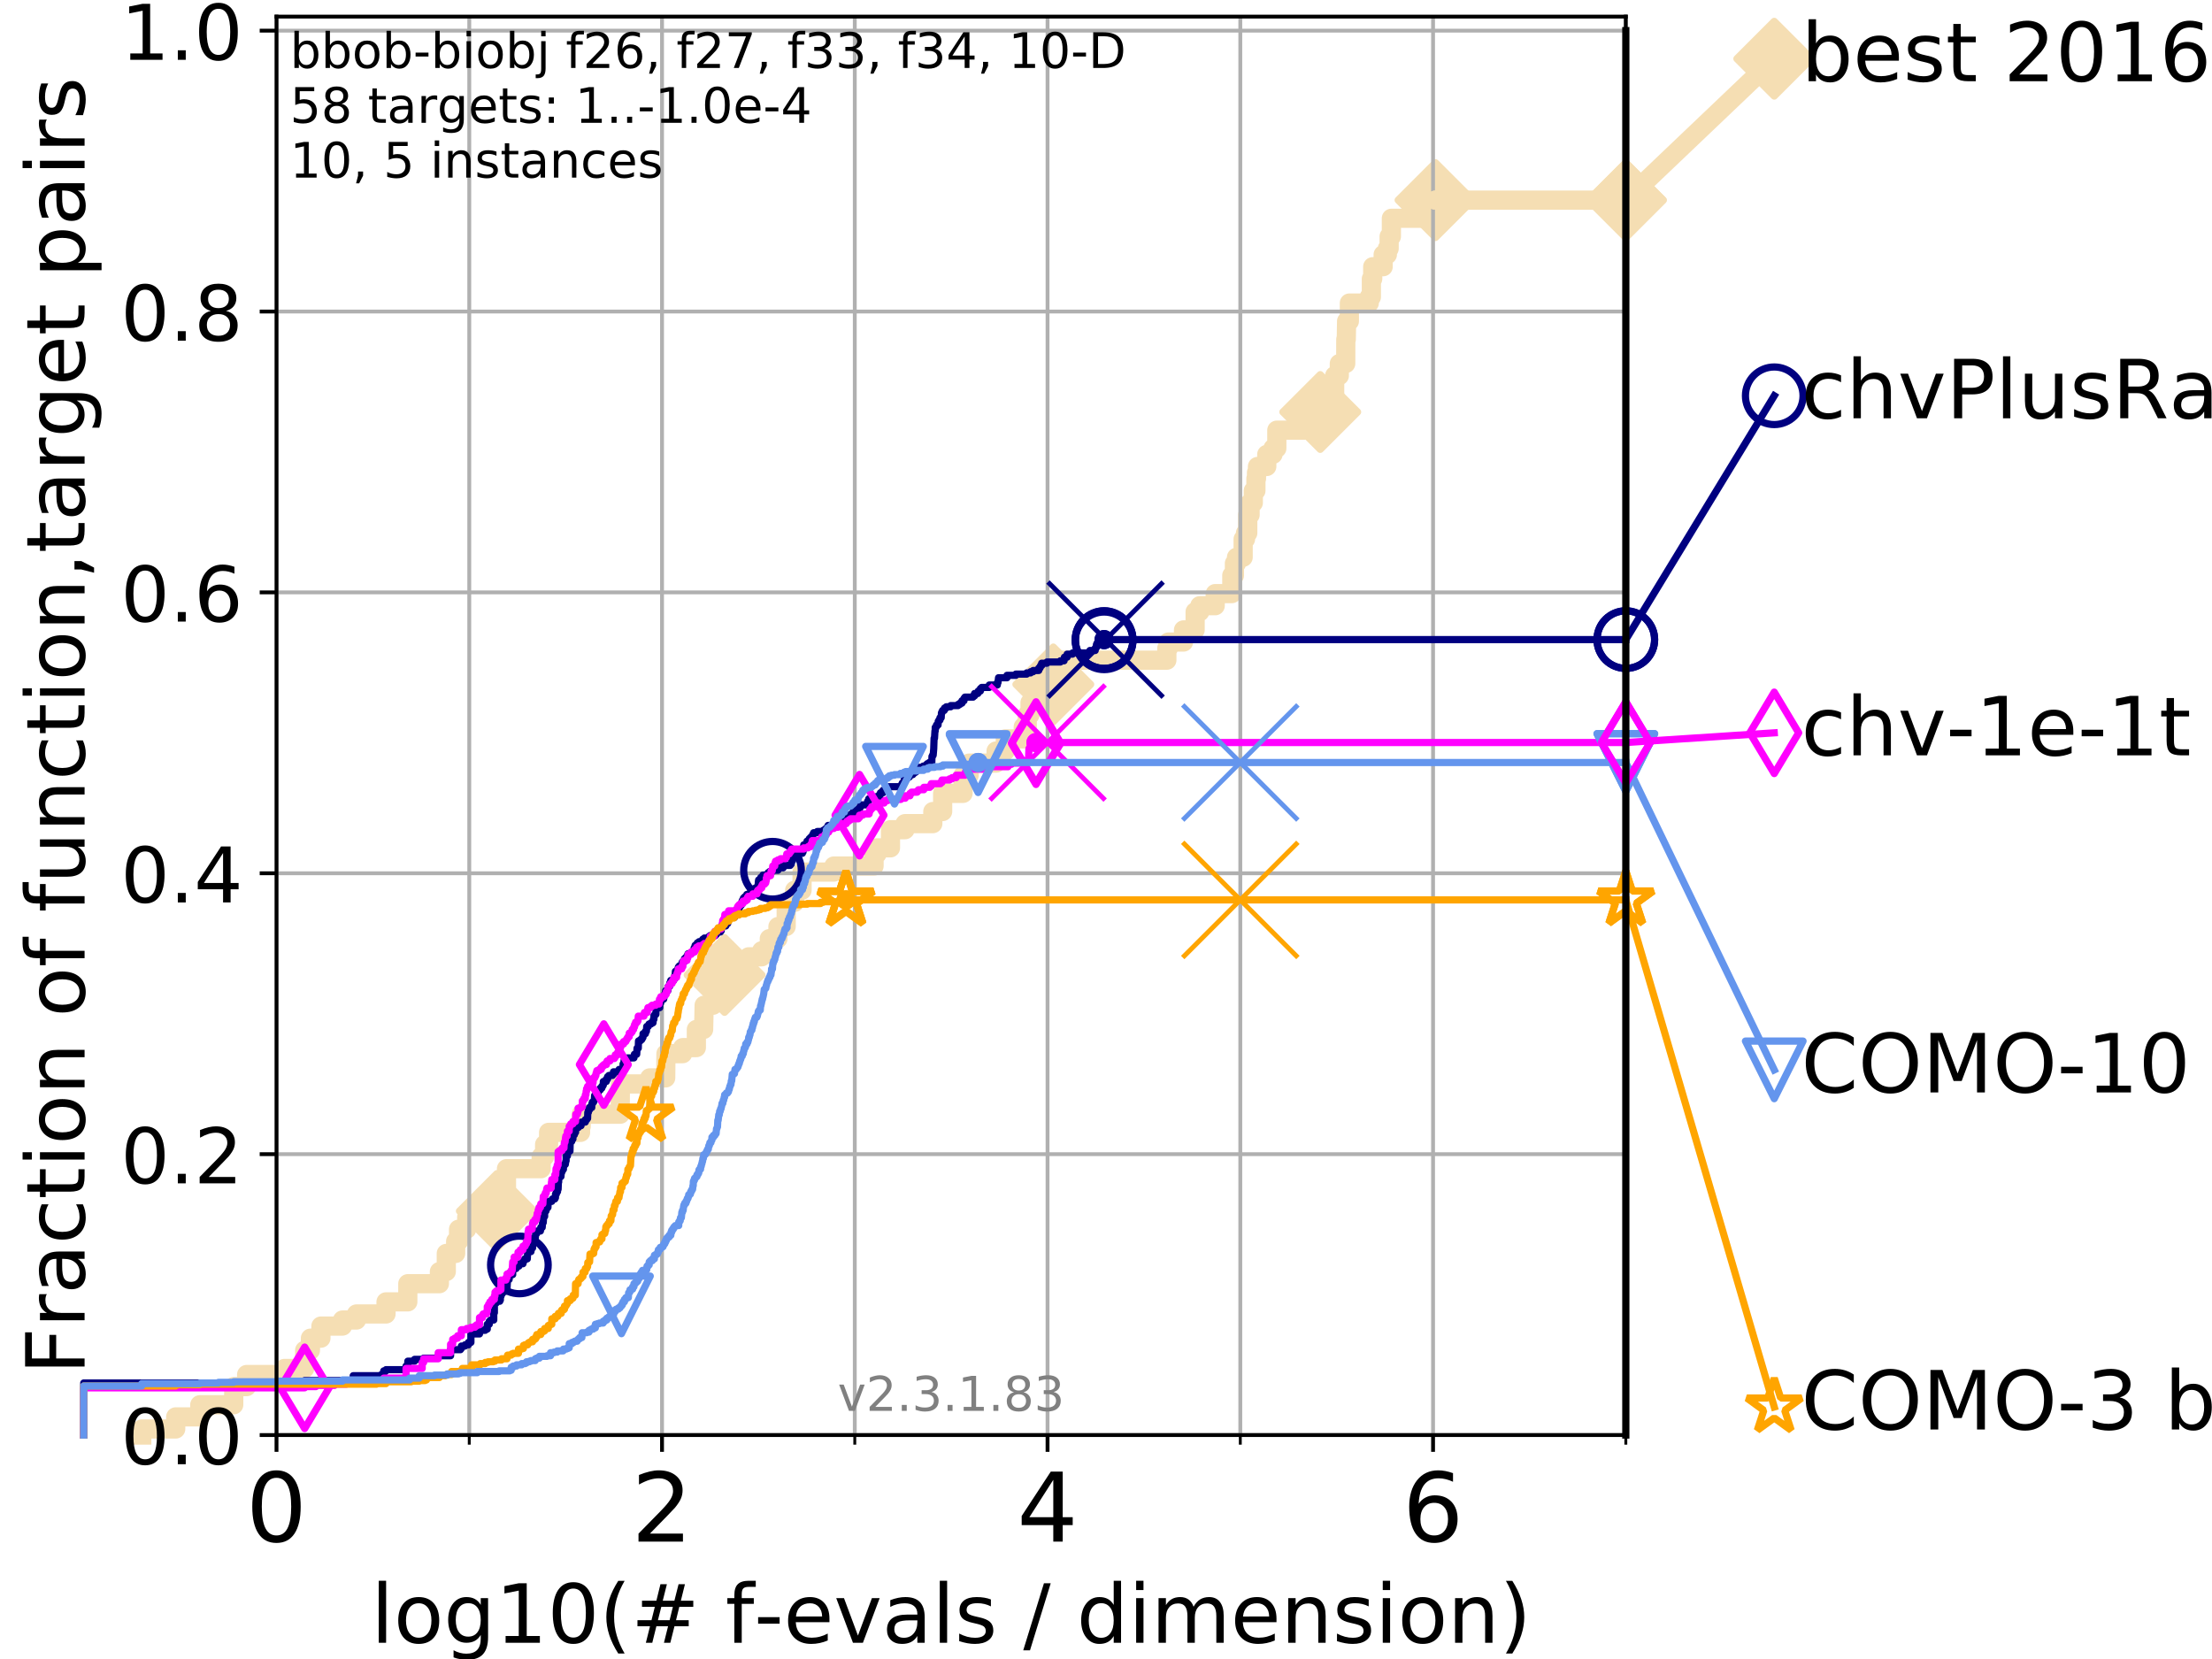 <?xml version="1.0" encoding="utf-8" standalone="no"?>
<!DOCTYPE svg PUBLIC "-//W3C//DTD SVG 1.1//EN"
  "http://www.w3.org/Graphics/SVG/1.1/DTD/svg11.dtd">
<!-- Created with matplotlib (https://matplotlib.org/) -->
<svg height="345.6pt" version="1.1" viewBox="0 0 460.8 345.6" width="460.8pt" xmlns="http://www.w3.org/2000/svg" xmlns:xlink="http://www.w3.org/1999/xlink">
 <defs>
  <style type="text/css">
*{stroke-linecap:butt;stroke-linejoin:round;}
  </style>
 </defs>
 <g id="figure_1">
  <g id="patch_1">
   <path d="M 0 345.6 
L 460.8 345.6 
L 460.8 0 
L 0 0 
z
" style="fill:#ffffff;"/>
  </g>
  <g id="axes_1">
   <g id="patch_2">
    <path d="M 57.6 298.944 
L 338.688 298.944 
L 338.688 3.456 
L 57.6 3.456 
z
" style="fill:#ffffff;"/>
   </g>
   <g id="line2d_1">
    <path d="M 29.533 298.944 
L 29.533 297.683 
L 36.604 297.683 
L 36.604 295.161 
L 41.621 295.161 
L 41.621 292.639 
L 48.692 292.639 
L 48.692 288.856 
L 51.38 288.856 
L 51.38 286.334 
L 59.262 286.334 
L 59.262 285.073 
L 63.468 285.073 
L 63.468 281.289 
L 64.671 281.289 
L 64.671 278.767 
L 66.854 278.767 
L 66.854 276.245 
L 71.35 276.245 
L 71.35 274.984 
L 74.263 274.984 
L 74.263 273.723 
L 80.416 273.723 
L 80.416 271.201 
L 84.956 271.201 
L 84.956 267.418 
L 91.535 267.418 
L 91.535 264.896 
L 92.969 264.896 
L 92.969 261.113 
L 94.921 261.113 
L 94.921 258.591 
L 95.526 258.591 
L 95.526 256.068 
L 97.224 256.068 
L 97.224 253.546 
L 98.772 253.546 
L 98.772 252.285 
L 103.498 252.285 
L 103.498 249.763 
L 105.285 249.763 
L 105.285 247.241 
L 105.51 247.241 
L 105.51 243.458 
L 112.73 243.458 
L 112.73 240.936 
L 113.454 240.936 
L 113.454 238.414 
L 114.284 238.414 
L 114.284 235.892 
L 120.945 235.892 
L 120.945 234.631 
L 121.083 234.631 
L 121.083 232.109 
L 129.205 232.109 
L 129.233 225.803 
L 135.341 225.803 
L 135.341 224.542 
L 138.678 224.542 
L 138.728 219.498 
L 142.216 219.498 
L 142.216 218.237 
L 145.063 218.237 
L 145.063 214.454 
L 146.58 214.454 
L 146.686 209.41 
L 148.526 209.41 
L 148.535 203.105 
L 150.941 203.105 
L 150.941 200.583 
L 155.96 200.583 
L 155.96 199.321 
L 158.674 199.321 
L 158.674 198.06 
L 160.259 198.06 
L 160.259 195.538 
L 162.061 195.538 
L 162.061 193.016 
L 163.773 193.016 
L 163.781 187.972 
L 165.544 187.972 
L 165.544 185.45 
L 167.083 185.45 
L 167.083 181.667 
L 173.715 181.667 
L 173.715 180.406 
L 182.083 180.406 
L 182.083 177.884 
L 182.701 177.884 
L 182.701 176.623 
L 185.504 176.623 
L 185.504 172.84 
L 188.533 172.84 
L 188.533 171.578 
L 194.325 171.578 
L 194.325 169.056 
L 196.372 169.056 
L 196.372 165.273 
L 200.621 165.273 
L 200.621 161.49 
L 201.887 161.49 
L 201.887 158.968 
L 207.502 158.968 
L 207.502 156.446 
L 209.426 156.446 
L 209.426 153.924 
L 213.164 153.924 
L 213.164 151.402 
L 213.991 151.402 
L 213.991 148.88 
L 214.575 148.88 
L 214.575 146.358 
L 218.552 146.358 
L 218.552 142.574 
L 219.424 142.574 
L 219.424 141.313 
L 221.606 141.313 
L 221.606 137.53 
L 243.076 137.53 
L 243.076 135.008 
L 243.41 135.008 
L 243.41 133.747 
L 246.546 133.747 
L 246.546 131.225 
L 248.968 131.225 
L 248.968 127.442 
L 249.942 127.442 
L 249.942 126.181 
L 253.152 126.181 
L 253.152 123.659 
L 256.606 123.659 
L 256.606 119.876 
L 257.152 119.876 
L 257.152 117.354 
L 257.588 117.354 
L 257.588 116.093 
L 258.972 116.093 
L 258.972 112.309 
L 259.461 112.309 
L 259.461 111.048 
L 259.93 111.048 
L 259.93 107.265 
L 260.415 107.265 
L 260.415 104.743 
L 261.087 104.743 
L 261.087 102.221 
L 261.63 102.221 
L 261.63 99.699 
L 261.75 99.699 
L 261.75 98.438 
L 261.955 98.438 
L 261.955 97.177 
L 263.892 97.177 
L 263.892 94.655 
L 265.191 94.655 
L 265.191 93.394 
L 265.985 93.394 
L 265.985 89.611 
L 273.433 89.611 
L 273.433 88.35 
L 275.032 88.35 
L 275.032 85.827 
L 277.148 85.827 
L 277.148 82.044 
L 278.036 82.044 
L 278.036 78.261 
L 279.006 78.261 
L 279.006 75.739 
L 280.339 75.739 
L 280.354 70.695 
L 280.454 70.695 
L 280.522 66.912 
L 281.099 66.912 
L 281.099 63.129 
L 285.246 63.129 
L 285.246 61.868 
L 285.681 61.868 
L 285.681 58.084 
L 285.961 58.084 
L 285.961 55.562 
L 288.137 55.562 
L 288.137 53.04 
L 289.012 53.04 
L 289.012 51.779 
L 289.384 51.779 
L 289.384 49.257 
L 289.849 49.257 
L 289.849 45.474 
L 299.042 45.474 
L 299.042 41.691 
L 338.688 41.691 
L 338.688 41.691 
" style="fill:none;stroke:#f5deb3;stroke-linecap:square;stroke-width:4;"/>
   </g>
   <g id="line2d_2">
    <defs>
     <path d="M 0 7.778 
L 7.778 0 
L 0 -7.778 
L -7.778 0 
z
" id="m33376d88ba" style="stroke:#f5deb3;stroke-linejoin:miter;stroke-width:1.5;"/>
    </defs>
    <g>
     <use style="fill:#f5deb3;stroke:#f5deb3;stroke-linejoin:miter;stroke-width:1.5;" x="103.498" xlink:href="#m33376d88ba" y="252.285"/>
     <use style="fill:#f5deb3;stroke:#f5deb3;stroke-linejoin:miter;stroke-width:1.5;" x="150.941" xlink:href="#m33376d88ba" y="203.105"/>
     <use style="fill:#f5deb3;stroke:#f5deb3;stroke-linejoin:miter;stroke-width:1.5;" x="219.424" xlink:href="#m33376d88ba" y="142.574"/>
     <use style="fill:#f5deb3;stroke:#f5deb3;stroke-linejoin:miter;stroke-width:1.5;" x="275.032" xlink:href="#m33376d88ba" y="85.827"/>
     <use style="fill:#f5deb3;stroke:#f5deb3;stroke-linejoin:miter;stroke-width:1.5;" x="299.042" xlink:href="#m33376d88ba" y="41.691"/>
     <use style="fill:#f5deb3;stroke:#f5deb3;stroke-linejoin:miter;stroke-width:1.5;" x="338.688" xlink:href="#m33376d88ba" y="41.691"/>
    </g>
   </g>
   <g id="line2d_3">
    <path style="fill:none;stroke:#f5deb3;stroke-linecap:square;stroke-width:4;"/>
    <g/>
   </g>
   <g id="line2d_4">
    <path d="M 338.688 41.691 
L 369.608 12.233 
" style="fill:none;stroke:#f5deb3;stroke-linecap:square;stroke-width:4;"/>
    <g>
     <use style="fill:#f5deb3;stroke:#f5deb3;stroke-linejoin:miter;stroke-width:1.5;" x="338.688" xlink:href="#m33376d88ba" y="41.691"/>
     <use style="fill:#f5deb3;stroke:#f5deb3;stroke-linejoin:miter;stroke-width:1.5;" x="369.608" xlink:href="#m33376d88ba" y="12.233"/>
    </g>
   </g>
   <g id="matplotlib.axis_1">
    <g id="xtick_1">
     <g id="line2d_5">
      <path clip-path="url(#p17ccf4f5c4)" d="M 57.6 298.944 
L 57.6 3.456 
" style="fill:none;stroke:#b0b0b0;stroke-linecap:square;stroke-width:0.8;"/>
     </g>
     <g id="line2d_6">
      <defs>
       <path d="M 0 0 
L 0 3.5 
" id="md830da69a6" style="stroke:#000000;stroke-width:0.8;"/>
      </defs>
      <g>
       <use style="stroke:#000000;stroke-width:0.8;" x="57.6" xlink:href="#md830da69a6" y="298.944"/>
      </g>
     </g>
     <g id="text_1">
      <!-- 0 -->
      <defs>
       <path d="M 31.781 66.406 
Q 24.172 66.406 20.328 58.906 
Q 16.5 51.422 16.5 36.375 
Q 16.5 21.391 20.328 13.891 
Q 24.172 6.391 31.781 6.391 
Q 39.453 6.391 43.281 13.891 
Q 47.125 21.391 47.125 36.375 
Q 47.125 51.422 43.281 58.906 
Q 39.453 66.406 31.781 66.406 
z
M 31.781 74.219 
Q 44.047 74.219 50.516 64.516 
Q 56.984 54.828 56.984 36.375 
Q 56.984 17.969 50.516 8.266 
Q 44.047 -1.422 31.781 -1.422 
Q 19.531 -1.422 13.062 8.266 
Q 6.594 17.969 6.594 36.375 
Q 6.594 54.828 13.062 64.516 
Q 19.531 74.219 31.781 74.219 
z
" id="DejaVuSans-48"/>
      </defs>
      <g transform="translate(51.237 321.141)scale(0.2 -0.2)">
       <use xlink:href="#DejaVuSans-48"/>
      </g>
     </g>
    </g>
    <g id="xtick_2">
     <g id="line2d_7">
      <path clip-path="url(#p17ccf4f5c4)" d="M 137.911 298.944 
L 137.911 3.456 
" style="fill:none;stroke:#b0b0b0;stroke-linecap:square;stroke-width:0.8;"/>
     </g>
     <g id="line2d_8">
      <g>
       <use style="stroke:#000000;stroke-width:0.8;" x="137.911" xlink:href="#md830da69a6" y="298.944"/>
      </g>
     </g>
     <g id="text_2">
      <!-- 2 -->
      <defs>
       <path d="M 19.188 8.297 
L 53.609 8.297 
L 53.609 0 
L 7.328 0 
L 7.328 8.297 
Q 12.938 14.109 22.625 23.891 
Q 32.328 33.688 34.812 36.531 
Q 39.547 41.844 41.422 45.531 
Q 43.312 49.219 43.312 52.781 
Q 43.312 58.594 39.234 62.25 
Q 35.156 65.922 28.609 65.922 
Q 23.969 65.922 18.812 64.312 
Q 13.672 62.703 7.812 59.422 
L 7.812 69.391 
Q 13.766 71.781 18.938 73 
Q 24.125 74.219 28.422 74.219 
Q 39.75 74.219 46.484 68.547 
Q 53.219 62.891 53.219 53.422 
Q 53.219 48.922 51.531 44.891 
Q 49.859 40.875 45.406 35.406 
Q 44.188 33.984 37.641 27.219 
Q 31.109 20.453 19.188 8.297 
z
" id="DejaVuSans-50"/>
      </defs>
      <g transform="translate(131.548 321.141)scale(0.2 -0.2)">
       <use xlink:href="#DejaVuSans-50"/>
      </g>
     </g>
    </g>
    <g id="xtick_3">
     <g id="line2d_9">
      <path clip-path="url(#p17ccf4f5c4)" d="M 218.222 298.944 
L 218.222 3.456 
" style="fill:none;stroke:#b0b0b0;stroke-linecap:square;stroke-width:0.8;"/>
     </g>
     <g id="line2d_10">
      <g>
       <use style="stroke:#000000;stroke-width:0.8;" x="218.222" xlink:href="#md830da69a6" y="298.944"/>
      </g>
     </g>
     <g id="text_3">
      <!-- 4 -->
      <defs>
       <path d="M 37.797 64.312 
L 12.891 25.391 
L 37.797 25.391 
z
M 35.203 72.906 
L 47.609 72.906 
L 47.609 25.391 
L 58.016 25.391 
L 58.016 17.188 
L 47.609 17.188 
L 47.609 0 
L 37.797 0 
L 37.797 17.188 
L 4.891 17.188 
L 4.891 26.703 
z
" id="DejaVuSans-52"/>
      </defs>
      <g transform="translate(211.859 321.141)scale(0.2 -0.2)">
       <use xlink:href="#DejaVuSans-52"/>
      </g>
     </g>
    </g>
    <g id="xtick_4">
     <g id="line2d_11">
      <path clip-path="url(#p17ccf4f5c4)" d="M 298.533 298.944 
L 298.533 3.456 
" style="fill:none;stroke:#b0b0b0;stroke-linecap:square;stroke-width:0.8;"/>
     </g>
     <g id="line2d_12">
      <g>
       <use style="stroke:#000000;stroke-width:0.8;" x="298.533" xlink:href="#md830da69a6" y="298.944"/>
      </g>
     </g>
     <g id="text_4">
      <!-- 6 -->
      <defs>
       <path d="M 33.016 40.375 
Q 26.375 40.375 22.484 35.828 
Q 18.609 31.297 18.609 23.391 
Q 18.609 15.531 22.484 10.953 
Q 26.375 6.391 33.016 6.391 
Q 39.656 6.391 43.531 10.953 
Q 47.406 15.531 47.406 23.391 
Q 47.406 31.297 43.531 35.828 
Q 39.656 40.375 33.016 40.375 
z
M 52.594 71.297 
L 52.594 62.312 
Q 48.875 64.062 45.094 64.984 
Q 41.312 65.922 37.594 65.922 
Q 27.828 65.922 22.672 59.328 
Q 17.531 52.734 16.797 39.406 
Q 19.672 43.656 24.016 45.922 
Q 28.375 48.188 33.594 48.188 
Q 44.578 48.188 50.953 41.516 
Q 57.328 34.859 57.328 23.391 
Q 57.328 12.156 50.688 5.359 
Q 44.047 -1.422 33.016 -1.422 
Q 20.359 -1.422 13.672 8.266 
Q 6.984 17.969 6.984 36.375 
Q 6.984 53.656 15.188 63.938 
Q 23.391 74.219 37.203 74.219 
Q 40.922 74.219 44.703 73.484 
Q 48.484 72.75 52.594 71.297 
z
" id="DejaVuSans-54"/>
      </defs>
      <g transform="translate(292.17 321.141)scale(0.2 -0.2)">
       <use xlink:href="#DejaVuSans-54"/>
      </g>
     </g>
    </g>
    <g id="xtick_5">
     <g id="line2d_13">
      <path clip-path="url(#p17ccf4f5c4)" d="M 97.755 298.944 
L 97.755 3.456 
" style="fill:none;stroke:#b0b0b0;stroke-linecap:square;stroke-width:0.8;"/>
     </g>
     <g id="line2d_14">
      <defs>
       <path d="M 0 0 
L 0 2 
" id="m74d69a5361" style="stroke:#000000;stroke-width:0.6;"/>
      </defs>
      <g>
       <use style="stroke:#000000;stroke-width:0.6;" x="97.755" xlink:href="#m74d69a5361" y="298.944"/>
      </g>
     </g>
    </g>
    <g id="xtick_6">
     <g id="line2d_15">
      <path clip-path="url(#p17ccf4f5c4)" d="M 178.066 298.944 
L 178.066 3.456 
" style="fill:none;stroke:#b0b0b0;stroke-linecap:square;stroke-width:0.8;"/>
     </g>
     <g id="line2d_16">
      <g>
       <use style="stroke:#000000;stroke-width:0.6;" x="178.066" xlink:href="#m74d69a5361" y="298.944"/>
      </g>
     </g>
    </g>
    <g id="xtick_7">
     <g id="line2d_17">
      <path clip-path="url(#p17ccf4f5c4)" d="M 258.377 298.944 
L 258.377 3.456 
" style="fill:none;stroke:#b0b0b0;stroke-linecap:square;stroke-width:0.8;"/>
     </g>
     <g id="line2d_18">
      <g>
       <use style="stroke:#000000;stroke-width:0.6;" x="258.377" xlink:href="#m74d69a5361" y="298.944"/>
      </g>
     </g>
    </g>
    <g id="xtick_8">
     <g id="line2d_19">
      <path clip-path="url(#p17ccf4f5c4)" d="M 338.688 298.944 
L 338.688 3.456 
" style="fill:none;stroke:#b0b0b0;stroke-linecap:square;stroke-width:0.8;"/>
     </g>
     <g id="line2d_20">
      <g>
       <use style="stroke:#000000;stroke-width:0.6;" x="338.688" xlink:href="#m74d69a5361" y="298.944"/>
      </g>
     </g>
    </g>
    <g id="text_5">
     <!-- log10(# f-evals / dimension) -->
     <defs>
      <path d="M 9.422 75.984 
L 18.406 75.984 
L 18.406 0 
L 9.422 0 
z
" id="DejaVuSans-108"/>
      <path d="M 30.609 48.391 
Q 23.391 48.391 19.188 42.75 
Q 14.984 37.109 14.984 27.297 
Q 14.984 17.484 19.156 11.844 
Q 23.344 6.203 30.609 6.203 
Q 37.797 6.203 41.984 11.859 
Q 46.188 17.531 46.188 27.297 
Q 46.188 37.016 41.984 42.703 
Q 37.797 48.391 30.609 48.391 
z
M 30.609 56 
Q 42.328 56 49.016 48.375 
Q 55.719 40.766 55.719 27.297 
Q 55.719 13.875 49.016 6.219 
Q 42.328 -1.422 30.609 -1.422 
Q 18.844 -1.422 12.172 6.219 
Q 5.516 13.875 5.516 27.297 
Q 5.516 40.766 12.172 48.375 
Q 18.844 56 30.609 56 
z
" id="DejaVuSans-111"/>
      <path d="M 45.406 27.984 
Q 45.406 37.75 41.375 43.109 
Q 37.359 48.484 30.078 48.484 
Q 22.859 48.484 18.828 43.109 
Q 14.797 37.75 14.797 27.984 
Q 14.797 18.266 18.828 12.891 
Q 22.859 7.516 30.078 7.516 
Q 37.359 7.516 41.375 12.891 
Q 45.406 18.266 45.406 27.984 
z
M 54.391 6.781 
Q 54.391 -7.172 48.188 -13.984 
Q 42 -20.797 29.203 -20.797 
Q 24.469 -20.797 20.266 -20.094 
Q 16.062 -19.391 12.109 -17.922 
L 12.109 -9.188 
Q 16.062 -11.328 19.922 -12.344 
Q 23.781 -13.375 27.781 -13.375 
Q 36.625 -13.375 41.016 -8.766 
Q 45.406 -4.156 45.406 5.172 
L 45.406 9.625 
Q 42.625 4.781 38.281 2.391 
Q 33.938 0 27.875 0 
Q 17.828 0 11.672 7.656 
Q 5.516 15.328 5.516 27.984 
Q 5.516 40.672 11.672 48.328 
Q 17.828 56 27.875 56 
Q 33.938 56 38.281 53.609 
Q 42.625 51.219 45.406 46.391 
L 45.406 54.688 
L 54.391 54.688 
z
" id="DejaVuSans-103"/>
      <path d="M 12.406 8.297 
L 28.516 8.297 
L 28.516 63.922 
L 10.984 60.406 
L 10.984 69.391 
L 28.422 72.906 
L 38.281 72.906 
L 38.281 8.297 
L 54.391 8.297 
L 54.391 0 
L 12.406 0 
z
" id="DejaVuSans-49"/>
      <path d="M 31 75.875 
Q 24.469 64.656 21.281 53.656 
Q 18.109 42.672 18.109 31.391 
Q 18.109 20.125 21.312 9.062 
Q 24.516 -2 31 -13.188 
L 23.188 -13.188 
Q 15.875 -1.703 12.234 9.375 
Q 8.594 20.453 8.594 31.391 
Q 8.594 42.281 12.203 53.312 
Q 15.828 64.359 23.188 75.875 
z
" id="DejaVuSans-40"/>
      <path d="M 51.125 44 
L 36.922 44 
L 32.812 27.688 
L 47.125 27.688 
z
M 43.797 71.781 
L 38.719 51.516 
L 52.984 51.516 
L 58.109 71.781 
L 65.922 71.781 
L 60.891 51.516 
L 76.125 51.516 
L 76.125 44 
L 58.984 44 
L 54.984 27.688 
L 70.516 27.688 
L 70.516 20.219 
L 53.078 20.219 
L 48 0 
L 40.188 0 
L 45.219 20.219 
L 30.906 20.219 
L 25.875 0 
L 18.016 0 
L 23.094 20.219 
L 7.719 20.219 
L 7.719 27.688 
L 24.906 27.688 
L 29 44 
L 13.281 44 
L 13.281 51.516 
L 30.906 51.516 
L 35.891 71.781 
z
" id="DejaVuSans-35"/>
      <path id="DejaVuSans-32"/>
      <path d="M 37.109 75.984 
L 37.109 68.5 
L 28.516 68.5 
Q 23.688 68.5 21.797 66.547 
Q 19.922 64.594 19.922 59.516 
L 19.922 54.688 
L 34.719 54.688 
L 34.719 47.703 
L 19.922 47.703 
L 19.922 0 
L 10.891 0 
L 10.891 47.703 
L 2.297 47.703 
L 2.297 54.688 
L 10.891 54.688 
L 10.891 58.5 
Q 10.891 67.625 15.141 71.797 
Q 19.391 75.984 28.609 75.984 
z
" id="DejaVuSans-102"/>
      <path d="M 4.891 31.391 
L 31.203 31.391 
L 31.203 23.391 
L 4.891 23.391 
z
" id="DejaVuSans-45"/>
      <path d="M 56.203 29.594 
L 56.203 25.203 
L 14.891 25.203 
Q 15.484 15.922 20.484 11.062 
Q 25.484 6.203 34.422 6.203 
Q 39.594 6.203 44.453 7.469 
Q 49.312 8.734 54.109 11.281 
L 54.109 2.781 
Q 49.266 0.734 44.188 -0.344 
Q 39.109 -1.422 33.891 -1.422 
Q 20.797 -1.422 13.156 6.188 
Q 5.516 13.812 5.516 26.812 
Q 5.516 40.234 12.766 48.109 
Q 20.016 56 32.328 56 
Q 43.359 56 49.781 48.891 
Q 56.203 41.797 56.203 29.594 
z
M 47.219 32.234 
Q 47.125 39.594 43.094 43.984 
Q 39.062 48.391 32.422 48.391 
Q 24.906 48.391 20.391 44.141 
Q 15.875 39.891 15.188 32.172 
z
" id="DejaVuSans-101"/>
      <path d="M 2.984 54.688 
L 12.5 54.688 
L 29.594 8.797 
L 46.688 54.688 
L 56.203 54.688 
L 35.688 0 
L 23.484 0 
z
" id="DejaVuSans-118"/>
      <path d="M 34.281 27.484 
Q 23.391 27.484 19.188 25 
Q 14.984 22.516 14.984 16.5 
Q 14.984 11.719 18.141 8.906 
Q 21.297 6.109 26.703 6.109 
Q 34.188 6.109 38.703 11.406 
Q 43.219 16.703 43.219 25.484 
L 43.219 27.484 
z
M 52.203 31.203 
L 52.203 0 
L 43.219 0 
L 43.219 8.297 
Q 40.141 3.328 35.547 0.953 
Q 30.953 -1.422 24.312 -1.422 
Q 15.922 -1.422 10.953 3.297 
Q 6 8.016 6 15.922 
Q 6 25.141 12.172 29.828 
Q 18.359 34.516 30.609 34.516 
L 43.219 34.516 
L 43.219 35.406 
Q 43.219 41.609 39.141 45 
Q 35.062 48.391 27.688 48.391 
Q 23 48.391 18.547 47.266 
Q 14.109 46.141 10.016 43.891 
L 10.016 52.203 
Q 14.938 54.109 19.578 55.047 
Q 24.219 56 28.609 56 
Q 40.484 56 46.344 49.844 
Q 52.203 43.703 52.203 31.203 
z
" id="DejaVuSans-97"/>
      <path d="M 44.281 53.078 
L 44.281 44.578 
Q 40.484 46.531 36.375 47.5 
Q 32.281 48.484 27.875 48.484 
Q 21.188 48.484 17.844 46.438 
Q 14.5 44.391 14.5 40.281 
Q 14.5 37.156 16.891 35.375 
Q 19.281 33.594 26.516 31.984 
L 29.594 31.297 
Q 39.156 29.25 43.188 25.516 
Q 47.219 21.781 47.219 15.094 
Q 47.219 7.469 41.188 3.016 
Q 35.156 -1.422 24.609 -1.422 
Q 20.219 -1.422 15.453 -0.562 
Q 10.688 0.297 5.422 2 
L 5.422 11.281 
Q 10.406 8.688 15.234 7.391 
Q 20.062 6.109 24.812 6.109 
Q 31.156 6.109 34.562 8.281 
Q 37.984 10.453 37.984 14.406 
Q 37.984 18.062 35.516 20.016 
Q 33.062 21.969 24.703 23.781 
L 21.578 24.516 
Q 13.234 26.266 9.516 29.906 
Q 5.812 33.547 5.812 39.891 
Q 5.812 47.609 11.281 51.797 
Q 16.75 56 26.812 56 
Q 31.781 56 36.172 55.266 
Q 40.578 54.547 44.281 53.078 
z
" id="DejaVuSans-115"/>
      <path d="M 25.391 72.906 
L 33.688 72.906 
L 8.297 -9.281 
L 0 -9.281 
z
" id="DejaVuSans-47"/>
      <path d="M 45.406 46.391 
L 45.406 75.984 
L 54.391 75.984 
L 54.391 0 
L 45.406 0 
L 45.406 8.203 
Q 42.578 3.328 38.25 0.953 
Q 33.938 -1.422 27.875 -1.422 
Q 17.969 -1.422 11.734 6.484 
Q 5.516 14.406 5.516 27.297 
Q 5.516 40.188 11.734 48.094 
Q 17.969 56 27.875 56 
Q 33.938 56 38.25 53.625 
Q 42.578 51.266 45.406 46.391 
z
M 14.797 27.297 
Q 14.797 17.391 18.875 11.75 
Q 22.953 6.109 30.078 6.109 
Q 37.203 6.109 41.297 11.75 
Q 45.406 17.391 45.406 27.297 
Q 45.406 37.203 41.297 42.844 
Q 37.203 48.484 30.078 48.484 
Q 22.953 48.484 18.875 42.844 
Q 14.797 37.203 14.797 27.297 
z
" id="DejaVuSans-100"/>
      <path d="M 9.422 54.688 
L 18.406 54.688 
L 18.406 0 
L 9.422 0 
z
M 9.422 75.984 
L 18.406 75.984 
L 18.406 64.594 
L 9.422 64.594 
z
" id="DejaVuSans-105"/>
      <path d="M 52 44.188 
Q 55.375 50.25 60.062 53.125 
Q 64.75 56 71.094 56 
Q 79.641 56 84.281 50.016 
Q 88.922 44.047 88.922 33.016 
L 88.922 0 
L 79.891 0 
L 79.891 32.719 
Q 79.891 40.578 77.094 44.375 
Q 74.312 48.188 68.609 48.188 
Q 61.625 48.188 57.562 43.547 
Q 53.516 38.922 53.516 30.906 
L 53.516 0 
L 44.484 0 
L 44.484 32.719 
Q 44.484 40.625 41.703 44.406 
Q 38.922 48.188 33.109 48.188 
Q 26.219 48.188 22.156 43.531 
Q 18.109 38.875 18.109 30.906 
L 18.109 0 
L 9.078 0 
L 9.078 54.688 
L 18.109 54.688 
L 18.109 46.188 
Q 21.188 51.219 25.484 53.609 
Q 29.781 56 35.688 56 
Q 41.656 56 45.828 52.969 
Q 50 49.953 52 44.188 
z
" id="DejaVuSans-109"/>
      <path d="M 54.891 33.016 
L 54.891 0 
L 45.906 0 
L 45.906 32.719 
Q 45.906 40.484 42.875 44.328 
Q 39.844 48.188 33.797 48.188 
Q 26.516 48.188 22.312 43.547 
Q 18.109 38.922 18.109 30.906 
L 18.109 0 
L 9.078 0 
L 9.078 54.688 
L 18.109 54.688 
L 18.109 46.188 
Q 21.344 51.125 25.703 53.562 
Q 30.078 56 35.797 56 
Q 45.219 56 50.047 50.172 
Q 54.891 44.344 54.891 33.016 
z
" id="DejaVuSans-110"/>
      <path d="M 8.016 75.875 
L 15.828 75.875 
Q 23.141 64.359 26.781 53.312 
Q 30.422 42.281 30.422 31.391 
Q 30.422 20.453 26.781 9.375 
Q 23.141 -1.703 15.828 -13.188 
L 8.016 -13.188 
Q 14.5 -2 17.703 9.062 
Q 20.906 20.125 20.906 31.391 
Q 20.906 42.672 17.703 53.656 
Q 14.5 64.656 8.016 75.875 
z
" id="DejaVuSans-41"/>
     </defs>
     <g transform="translate(77.303 342.218)scale(0.17 -0.17)">
      <use xlink:href="#DejaVuSans-108"/>
      <use x="27.783" xlink:href="#DejaVuSans-111"/>
      <use x="88.965" xlink:href="#DejaVuSans-103"/>
      <use x="152.441" xlink:href="#DejaVuSans-49"/>
      <use x="216.064" xlink:href="#DejaVuSans-48"/>
      <use x="279.688" xlink:href="#DejaVuSans-40"/>
      <use x="318.701" xlink:href="#DejaVuSans-35"/>
      <use x="402.49" xlink:href="#DejaVuSans-32"/>
      <use x="434.277" xlink:href="#DejaVuSans-102"/>
      <use x="469.404" xlink:href="#DejaVuSans-45"/>
      <use x="505.488" xlink:href="#DejaVuSans-101"/>
      <use x="567.012" xlink:href="#DejaVuSans-118"/>
      <use x="626.191" xlink:href="#DejaVuSans-97"/>
      <use x="687.471" xlink:href="#DejaVuSans-108"/>
      <use x="715.254" xlink:href="#DejaVuSans-115"/>
      <use x="767.354" xlink:href="#DejaVuSans-32"/>
      <use x="799.141" xlink:href="#DejaVuSans-47"/>
      <use x="832.832" xlink:href="#DejaVuSans-32"/>
      <use x="864.619" xlink:href="#DejaVuSans-100"/>
      <use x="928.096" xlink:href="#DejaVuSans-105"/>
      <use x="955.879" xlink:href="#DejaVuSans-109"/>
      <use x="1053.291" xlink:href="#DejaVuSans-101"/>
      <use x="1114.814" xlink:href="#DejaVuSans-110"/>
      <use x="1178.193" xlink:href="#DejaVuSans-115"/>
      <use x="1230.293" xlink:href="#DejaVuSans-105"/>
      <use x="1258.076" xlink:href="#DejaVuSans-111"/>
      <use x="1319.258" xlink:href="#DejaVuSans-110"/>
      <use x="1382.637" xlink:href="#DejaVuSans-41"/>
     </g>
    </g>
   </g>
   <g id="matplotlib.axis_2">
    <g id="ytick_1">
     <g id="line2d_21">
      <path clip-path="url(#p17ccf4f5c4)" d="M 57.6 298.944 
L 338.688 298.944 
" style="fill:none;stroke:#b0b0b0;stroke-linecap:square;stroke-width:0.8;"/>
     </g>
     <g id="line2d_22">
      <defs>
       <path d="M 0 0 
L -3.5 0 
" id="m1cc2eb6497" style="stroke:#000000;stroke-width:0.8;"/>
      </defs>
      <g>
       <use style="stroke:#000000;stroke-width:0.8;" x="57.6" xlink:href="#m1cc2eb6497" y="298.944"/>
      </g>
     </g>
     <g id="text_6">
      <!-- 0.0 -->
      <defs>
       <path d="M 10.688 12.406 
L 21 12.406 
L 21 0 
L 10.688 0 
z
" id="DejaVuSans-46"/>
      </defs>
      <g transform="translate(25.155 305.023)scale(0.16 -0.16)">
       <use xlink:href="#DejaVuSans-48"/>
       <use x="63.623" xlink:href="#DejaVuSans-46"/>
       <use x="95.41" xlink:href="#DejaVuSans-48"/>
      </g>
     </g>
    </g>
    <g id="ytick_2">
     <g id="line2d_23">
      <path clip-path="url(#p17ccf4f5c4)" d="M 57.6 240.432 
L 338.688 240.432 
" style="fill:none;stroke:#b0b0b0;stroke-linecap:square;stroke-width:0.8;"/>
     </g>
     <g id="line2d_24">
      <g>
       <use style="stroke:#000000;stroke-width:0.8;" x="57.6" xlink:href="#m1cc2eb6497" y="240.432"/>
      </g>
     </g>
     <g id="text_7">
      <!-- 0.2 -->
      <g transform="translate(25.155 246.51)scale(0.16 -0.16)">
       <use xlink:href="#DejaVuSans-48"/>
       <use x="63.623" xlink:href="#DejaVuSans-46"/>
       <use x="95.41" xlink:href="#DejaVuSans-50"/>
      </g>
     </g>
    </g>
    <g id="ytick_3">
     <g id="line2d_25">
      <path clip-path="url(#p17ccf4f5c4)" d="M 57.6 181.919 
L 338.688 181.919 
" style="fill:none;stroke:#b0b0b0;stroke-linecap:square;stroke-width:0.8;"/>
     </g>
     <g id="line2d_26">
      <g>
       <use style="stroke:#000000;stroke-width:0.8;" x="57.6" xlink:href="#m1cc2eb6497" y="181.919"/>
      </g>
     </g>
     <g id="text_8">
      <!-- 0.4 -->
      <g transform="translate(25.155 187.998)scale(0.16 -0.16)">
       <use xlink:href="#DejaVuSans-48"/>
       <use x="63.623" xlink:href="#DejaVuSans-46"/>
       <use x="95.41" xlink:href="#DejaVuSans-52"/>
      </g>
     </g>
    </g>
    <g id="ytick_4">
     <g id="line2d_27">
      <path clip-path="url(#p17ccf4f5c4)" d="M 57.6 123.407 
L 338.688 123.407 
" style="fill:none;stroke:#b0b0b0;stroke-linecap:square;stroke-width:0.8;"/>
     </g>
     <g id="line2d_28">
      <g>
       <use style="stroke:#000000;stroke-width:0.8;" x="57.6" xlink:href="#m1cc2eb6497" y="123.407"/>
      </g>
     </g>
     <g id="text_9">
      <!-- 0.6 -->
      <g transform="translate(25.155 129.485)scale(0.16 -0.16)">
       <use xlink:href="#DejaVuSans-48"/>
       <use x="63.623" xlink:href="#DejaVuSans-46"/>
       <use x="95.41" xlink:href="#DejaVuSans-54"/>
      </g>
     </g>
    </g>
    <g id="ytick_5">
     <g id="line2d_29">
      <path clip-path="url(#p17ccf4f5c4)" d="M 57.6 64.894 
L 338.688 64.894 
" style="fill:none;stroke:#b0b0b0;stroke-linecap:square;stroke-width:0.8;"/>
     </g>
     <g id="line2d_30">
      <g>
       <use style="stroke:#000000;stroke-width:0.8;" x="57.6" xlink:href="#m1cc2eb6497" y="64.894"/>
      </g>
     </g>
     <g id="text_10">
      <!-- 0.8 -->
      <defs>
       <path d="M 31.781 34.625 
Q 24.75 34.625 20.719 30.859 
Q 16.703 27.094 16.703 20.516 
Q 16.703 13.922 20.719 10.156 
Q 24.75 6.391 31.781 6.391 
Q 38.812 6.391 42.859 10.172 
Q 46.922 13.969 46.922 20.516 
Q 46.922 27.094 42.891 30.859 
Q 38.875 34.625 31.781 34.625 
z
M 21.922 38.812 
Q 15.578 40.375 12.031 44.719 
Q 8.5 49.078 8.5 55.328 
Q 8.5 64.062 14.719 69.141 
Q 20.953 74.219 31.781 74.219 
Q 42.672 74.219 48.875 69.141 
Q 55.078 64.062 55.078 55.328 
Q 55.078 49.078 51.531 44.719 
Q 48 40.375 41.703 38.812 
Q 48.828 37.156 52.797 32.312 
Q 56.781 27.484 56.781 20.516 
Q 56.781 9.906 50.312 4.234 
Q 43.844 -1.422 31.781 -1.422 
Q 19.734 -1.422 13.25 4.234 
Q 6.781 9.906 6.781 20.516 
Q 6.781 27.484 10.781 32.312 
Q 14.797 37.156 21.922 38.812 
z
M 18.312 54.391 
Q 18.312 48.734 21.844 45.562 
Q 25.391 42.391 31.781 42.391 
Q 38.141 42.391 41.719 45.562 
Q 45.312 48.734 45.312 54.391 
Q 45.312 60.062 41.719 63.234 
Q 38.141 66.406 31.781 66.406 
Q 25.391 66.406 21.844 63.234 
Q 18.312 60.062 18.312 54.391 
z
" id="DejaVuSans-56"/>
      </defs>
      <g transform="translate(25.155 70.973)scale(0.16 -0.16)">
       <use xlink:href="#DejaVuSans-48"/>
       <use x="63.623" xlink:href="#DejaVuSans-46"/>
       <use x="95.41" xlink:href="#DejaVuSans-56"/>
      </g>
     </g>
    </g>
    <g id="ytick_6">
     <g id="line2d_31">
      <path clip-path="url(#p17ccf4f5c4)" d="M 57.6 6.382 
L 338.688 6.382 
" style="fill:none;stroke:#b0b0b0;stroke-linecap:square;stroke-width:0.8;"/>
     </g>
     <g id="line2d_32">
      <g>
       <use style="stroke:#000000;stroke-width:0.8;" x="57.6" xlink:href="#m1cc2eb6497" y="6.382"/>
      </g>
     </g>
     <g id="text_11">
      <!-- 1.0 -->
      <g transform="translate(25.155 12.46)scale(0.16 -0.16)">
       <use xlink:href="#DejaVuSans-49"/>
       <use x="63.623" xlink:href="#DejaVuSans-46"/>
       <use x="95.41" xlink:href="#DejaVuSans-48"/>
      </g>
     </g>
    </g>
    <g id="text_12">
     <!-- Fraction of function,target pairs -->
     <defs>
      <path d="M 9.812 72.906 
L 51.703 72.906 
L 51.703 64.594 
L 19.672 64.594 
L 19.672 43.109 
L 48.578 43.109 
L 48.578 34.812 
L 19.672 34.812 
L 19.672 0 
L 9.812 0 
z
" id="DejaVuSans-70"/>
      <path d="M 41.109 46.297 
Q 39.594 47.172 37.812 47.578 
Q 36.031 48 33.891 48 
Q 26.266 48 22.188 43.047 
Q 18.109 38.094 18.109 28.812 
L 18.109 0 
L 9.078 0 
L 9.078 54.688 
L 18.109 54.688 
L 18.109 46.188 
Q 20.953 51.172 25.484 53.578 
Q 30.031 56 36.531 56 
Q 37.453 56 38.578 55.875 
Q 39.703 55.766 41.062 55.516 
z
" id="DejaVuSans-114"/>
      <path d="M 48.781 52.594 
L 48.781 44.188 
Q 44.969 46.297 41.141 47.344 
Q 37.312 48.391 33.406 48.391 
Q 24.656 48.391 19.812 42.844 
Q 14.984 37.312 14.984 27.297 
Q 14.984 17.281 19.812 11.734 
Q 24.656 6.203 33.406 6.203 
Q 37.312 6.203 41.141 7.25 
Q 44.969 8.297 48.781 10.406 
L 48.781 2.094 
Q 45.016 0.344 40.984 -0.531 
Q 36.969 -1.422 32.422 -1.422 
Q 20.062 -1.422 12.781 6.344 
Q 5.516 14.109 5.516 27.297 
Q 5.516 40.672 12.859 48.328 
Q 20.219 56 33.016 56 
Q 37.156 56 41.109 55.141 
Q 45.062 54.297 48.781 52.594 
z
" id="DejaVuSans-99"/>
      <path d="M 18.312 70.219 
L 18.312 54.688 
L 36.812 54.688 
L 36.812 47.703 
L 18.312 47.703 
L 18.312 18.016 
Q 18.312 11.328 20.141 9.422 
Q 21.969 7.516 27.594 7.516 
L 36.812 7.516 
L 36.812 0 
L 27.594 0 
Q 17.188 0 13.234 3.875 
Q 9.281 7.766 9.281 18.016 
L 9.281 47.703 
L 2.688 47.703 
L 2.688 54.688 
L 9.281 54.688 
L 9.281 70.219 
z
" id="DejaVuSans-116"/>
      <path d="M 8.5 21.578 
L 8.5 54.688 
L 17.484 54.688 
L 17.484 21.922 
Q 17.484 14.156 20.5 10.266 
Q 23.531 6.391 29.594 6.391 
Q 36.859 6.391 41.078 11.031 
Q 45.312 15.672 45.312 23.688 
L 45.312 54.688 
L 54.297 54.688 
L 54.297 0 
L 45.312 0 
L 45.312 8.406 
Q 42.047 3.422 37.719 1 
Q 33.406 -1.422 27.688 -1.422 
Q 18.266 -1.422 13.375 4.438 
Q 8.5 10.297 8.5 21.578 
z
M 31.109 56 
z
" id="DejaVuSans-117"/>
      <path d="M 11.719 12.406 
L 22.016 12.406 
L 22.016 4 
L 14.016 -11.625 
L 7.719 -11.625 
L 11.719 4 
z
" id="DejaVuSans-44"/>
      <path d="M 18.109 8.203 
L 18.109 -20.797 
L 9.078 -20.797 
L 9.078 54.688 
L 18.109 54.688 
L 18.109 46.391 
Q 20.953 51.266 25.266 53.625 
Q 29.594 56 35.594 56 
Q 45.562 56 51.781 48.094 
Q 58.016 40.188 58.016 27.297 
Q 58.016 14.406 51.781 6.484 
Q 45.562 -1.422 35.594 -1.422 
Q 29.594 -1.422 25.266 0.953 
Q 20.953 3.328 18.109 8.203 
z
M 48.688 27.297 
Q 48.688 37.203 44.609 42.844 
Q 40.531 48.484 33.406 48.484 
Q 26.266 48.484 22.188 42.844 
Q 18.109 37.203 18.109 27.297 
Q 18.109 17.391 22.188 11.75 
Q 26.266 6.109 33.406 6.109 
Q 40.531 6.109 44.609 11.75 
Q 48.688 17.391 48.688 27.297 
z
" id="DejaVuSans-112"/>
     </defs>
     <g transform="translate(17.62 286.339)rotate(-90)scale(0.17 -0.17)">
      <use xlink:href="#DejaVuSans-70"/>
      <use x="57.41" xlink:href="#DejaVuSans-114"/>
      <use x="98.523" xlink:href="#DejaVuSans-97"/>
      <use x="159.803" xlink:href="#DejaVuSans-99"/>
      <use x="214.783" xlink:href="#DejaVuSans-116"/>
      <use x="253.992" xlink:href="#DejaVuSans-105"/>
      <use x="281.775" xlink:href="#DejaVuSans-111"/>
      <use x="342.957" xlink:href="#DejaVuSans-110"/>
      <use x="406.336" xlink:href="#DejaVuSans-32"/>
      <use x="438.123" xlink:href="#DejaVuSans-111"/>
      <use x="499.305" xlink:href="#DejaVuSans-102"/>
      <use x="534.51" xlink:href="#DejaVuSans-32"/>
      <use x="566.297" xlink:href="#DejaVuSans-102"/>
      <use x="601.502" xlink:href="#DejaVuSans-117"/>
      <use x="664.881" xlink:href="#DejaVuSans-110"/>
      <use x="728.26" xlink:href="#DejaVuSans-99"/>
      <use x="783.24" xlink:href="#DejaVuSans-116"/>
      <use x="822.449" xlink:href="#DejaVuSans-105"/>
      <use x="850.232" xlink:href="#DejaVuSans-111"/>
      <use x="911.414" xlink:href="#DejaVuSans-110"/>
      <use x="974.793" xlink:href="#DejaVuSans-44"/>
      <use x="1006.58" xlink:href="#DejaVuSans-116"/>
      <use x="1045.789" xlink:href="#DejaVuSans-97"/>
      <use x="1107.068" xlink:href="#DejaVuSans-114"/>
      <use x="1148.166" xlink:href="#DejaVuSans-103"/>
      <use x="1211.643" xlink:href="#DejaVuSans-101"/>
      <use x="1273.166" xlink:href="#DejaVuSans-116"/>
      <use x="1312.375" xlink:href="#DejaVuSans-32"/>
      <use x="1344.162" xlink:href="#DejaVuSans-112"/>
      <use x="1407.639" xlink:href="#DejaVuSans-97"/>
      <use x="1468.918" xlink:href="#DejaVuSans-105"/>
      <use x="1496.701" xlink:href="#DejaVuSans-114"/>
      <use x="1537.814" xlink:href="#DejaVuSans-115"/>
     </g>
    </g>
   </g>
   <g id="line2d_33">
    <defs>
     <path d="M 0 1.5 
C 0.398 1.5 0.779 1.342 1.061 1.061 
C 1.342 0.779 1.5 0.398 1.5 0 
C 1.5 -0.398 1.342 -0.779 1.061 -1.061 
C 0.779 -1.342 0.398 -1.5 0 -1.5 
C -0.398 -1.5 -0.779 -1.342 -1.061 -1.061 
C -1.342 -0.779 -1.5 -0.398 -1.5 0 
C -1.5 0.398 -1.342 0.779 -1.061 1.061 
C -0.779 1.342 -0.398 1.5 0 1.5 
z
" id="m9be20d07c5" style="stroke:#f5deb3;"/>
    </defs>
    <g>
     <use style="fill:#f5deb3;stroke:#f5deb3;" x="299.042" xlink:href="#m9be20d07c5" y="41.691"/>
     <use style="fill:#f5deb3;stroke:#f5deb3;" x="299.042" xlink:href="#m9be20d07c5" y="41.691"/>
    </g>
   </g>
   <g id="line2d_34">
    <defs>
     <path d="M 0 1.5 
C 0.398 1.5 0.779 1.342 1.061 1.061 
C 1.342 0.779 1.5 0.398 1.5 0 
C 1.5 -0.398 1.342 -0.779 1.061 -1.061 
C 0.779 -1.342 0.398 -1.5 0 -1.5 
C -0.398 -1.5 -0.779 -1.342 -1.061 -1.061 
C -1.342 -0.779 -1.5 -0.398 -1.5 0 
C -1.5 0.398 -1.342 0.779 -1.061 1.061 
C -0.779 1.342 -0.398 1.5 0 1.5 
z
" id="m1c4b4650c2" style="stroke:#000080;"/>
    </defs>
    <g>
     <use style="fill:#000080;stroke:#000080;" x="230.007" xlink:href="#m1c4b4650c2" y="133.243"/>
     <use style="fill:#000080;stroke:#000080;" x="230.007" xlink:href="#m1c4b4650c2" y="133.243"/>
    </g>
   </g>
   <g id="line2d_35">
    <path d="M 17.445 298.944 
L 17.445 288.099 
L 63.468 288.099 
L 63.468 287.595 
L 73.579 287.595 
L 73.579 286.586 
L 79.447 286.586 
L 79.447 286.334 
L 79.939 286.334 
L 79.939 285.577 
L 80.416 285.577 
L 80.416 285.325 
L 84.588 285.325 
L 84.588 284.568 
L 84.956 284.568 
L 84.956 283.559 
L 86.351 283.559 
L 86.351 283.181 
L 88.256 283.181 
L 88.256 282.929 
L 91.284 282.929 
L 91.284 282.424 
L 93.864 282.424 
L 93.864 281.163 
L 95.918 281.163 
L 95.918 280.911 
L 96.111 280.911 
L 96.111 280.407 
L 96.861 280.407 
L 96.861 280.154 
L 97.58 280.154 
L 97.58 279.65 
L 98.101 279.65 
L 98.101 277.885 
L 99.887 277.885 
L 99.887 277.128 
L 101.08 277.128 
L 101.08 276.876 
L 101.507 276.876 
L 101.507 275.867 
L 101.924 275.867 
L 101.924 275.236 
L 102.196 275.236 
L 102.196 274.984 
L 102.859 274.984 
L 102.859 273.471 
L 102.989 273.471 
L 102.989 271.453 
L 103.372 271.453 
L 103.372 271.075 
L 104.115 271.075 
L 104.115 270.823 
L 104.235 270.823 
L 104.235 270.066 
L 104.355 270.066 
L 104.355 269.562 
L 104.592 269.562 
L 104.592 269.309 
L 104.71 269.309 
L 104.71 269.057 
L 105.172 269.057 
L 105.172 268.805 
L 105.285 268.805 
L 105.285 268.301 
L 105.622 268.301 
L 105.733 266.535 
L 106.061 266.535 
L 106.169 265.526 
L 106.803 265.526 
L 106.803 264.265 
L 107.515 264.265 
L 107.614 263.761 
L 108.103 263.761 
L 108.199 263.256 
L 108.949 263.256 
L 108.949 262.752 
L 109.132 262.752 
L 109.132 262.5 
L 109.312 262.5 
L 109.312 262.248 
L 109.843 262.248 
L 109.93 260.734 
L 110.611 260.734 
L 110.694 259.978 
L 110.942 259.978 
L 111.023 258.969 
L 111.105 258.969 
L 111.105 258.464 
L 111.266 258.464 
L 111.266 257.96 
L 111.506 257.96 
L 111.585 256.951 
L 111.82 256.951 
L 111.82 256.447 
L 112.581 256.447 
L 112.656 255.69 
L 112.95 255.69 
L 113.023 254.681 
L 113.168 254.681 
L 113.24 253.42 
L 113.454 253.42 
L 113.454 252.285 
L 113.735 252.285 
L 113.735 251.781 
L 113.943 251.781 
L 113.943 251.529 
L 114.148 251.529 
L 114.216 250.268 
L 114.947 250.268 
L 114.947 250.015 
L 115.077 250.015 
L 115.077 249.763 
L 115.586 249.763 
L 115.586 249.511 
L 115.711 249.511 
L 115.711 248.754 
L 115.897 248.754 
L 115.897 248.25 
L 116.142 248.25 
L 116.142 247.746 
L 116.263 247.746 
L 116.323 246.232 
L 116.383 246.232 
L 116.383 245.476 
L 116.503 245.476 
L 116.503 245.097 
L 116.856 245.097 
L 116.914 244.341 
L 116.972 244.341 
L 116.972 244.089 
L 117.088 244.089 
L 117.088 243.836 
L 117.203 243.836 
L 117.203 243.584 
L 117.373 243.584 
L 117.373 242.828 
L 117.542 242.828 
L 117.542 242.575 
L 117.765 242.575 
L 117.876 241.819 
L 117.931 241.819 
L 117.931 240.81 
L 118.203 240.81 
L 118.257 239.801 
L 118.734 239.801 
L 118.787 237.783 
L 119.097 237.783 
L 119.097 237.279 
L 119.352 237.279 
L 119.352 236.396 
L 119.652 236.396 
L 119.702 235.892 
L 119.899 235.892 
L 119.948 234.883 
L 120.477 234.883 
L 120.477 234.505 
L 121.037 234.505 
L 121.128 233.748 
L 121.931 233.748 
L 121.931 233.244 
L 122.234 233.244 
L 122.234 232.991 
L 122.405 232.991 
L 122.447 231.73 
L 122.573 231.73 
L 122.573 231.226 
L 122.782 231.226 
L 122.782 230.721 
L 123.274 230.721 
L 123.274 229.965 
L 123.394 229.965 
L 123.394 229.587 
L 123.673 229.587 
L 123.673 229.334 
L 123.791 229.334 
L 123.869 228.199 
L 124.369 228.199 
L 124.407 227.695 
L 124.595 227.695 
L 124.595 227.317 
L 124.707 227.317 
L 124.707 227.064 
L 125.038 227.064 
L 125.038 226.686 
L 125.363 226.686 
L 125.363 226.308 
L 125.542 226.308 
L 125.542 226.056 
L 125.683 226.056 
L 125.683 225.299 
L 126.304 225.299 
L 126.304 224.795 
L 126.574 224.795 
L 126.574 224.29 
L 126.839 224.29 
L 126.839 224.038 
L 127.58 224.038 
L 127.58 223.786 
L 127.799 223.786 
L 127.799 223.281 
L 128.973 223.281 
L 128.973 222.777 
L 129.77 222.777 
L 129.798 221.642 
L 129.909 221.642 
L 130.019 220.885 
L 130.744 220.885 
L 130.744 220.381 
L 132.06 220.381 
L 132.158 219.624 
L 132.636 219.624 
L 132.707 218.363 
L 132.964 218.363 
L 133.01 216.85 
L 133.375 216.85 
L 133.375 216.598 
L 133.667 216.598 
L 133.667 216.346 
L 133.822 216.346 
L 133.822 216.093 
L 133.954 216.093 
L 133.954 215.337 
L 134.45 215.337 
L 134.45 214.832 
L 134.661 214.832 
L 134.724 213.823 
L 135.056 213.823 
L 135.056 213.571 
L 135.199 213.571 
L 135.199 213.319 
L 135.622 213.319 
L 135.622 213.067 
L 136.035 213.067 
L 136.112 212.31 
L 136.228 212.31 
L 136.228 211.554 
L 136.419 211.554 
L 136.419 211.301 
L 136.645 211.301 
L 136.664 210.166 
L 136.924 210.166 
L 136.924 209.914 
L 137.434 209.914 
L 137.451 208.905 
L 137.647 208.905 
L 137.647 208.401 
L 137.841 208.401 
L 137.841 208.149 
L 138.256 208.149 
L 138.358 207.392 
L 138.426 207.392 
L 138.426 207.14 
L 138.578 207.14 
L 138.662 206.383 
L 139.123 206.383 
L 139.204 205.501 
L 139.494 205.501 
L 139.541 204.744 
L 139.731 204.744 
L 139.731 204.24 
L 140.333 204.24 
L 140.333 203.987 
L 140.484 203.987 
L 140.499 203.357 
L 140.619 203.357 
L 140.694 202.348 
L 141.192 202.348 
L 141.192 201.844 
L 141.307 201.844 
L 141.307 201.465 
L 141.507 201.465 
L 141.507 201.213 
L 142.093 201.213 
L 142.107 200.456 
L 142.5 200.456 
L 142.593 199.7 
L 142.845 199.7 
L 142.845 199.448 
L 143.209 199.448 
L 143.209 198.943 
L 143.324 198.943 
L 143.324 198.691 
L 143.94 198.691 
L 143.94 198.439 
L 144.306 198.439 
L 144.306 198.187 
L 144.511 198.187 
L 144.606 197.43 
L 144.807 197.43 
L 144.807 196.925 
L 145.213 196.925 
L 145.259 196.421 
L 145.621 196.421 
L 145.621 196.169 
L 146.259 196.169 
L 146.259 195.917 
L 146.388 195.917 
L 146.388 195.664 
L 146.728 195.664 
L 146.728 195.412 
L 147.59 195.412 
L 147.59 195.16 
L 147.908 195.16 
L 147.908 194.908 
L 149.012 194.908 
L 149.012 194.656 
L 149.251 194.656 
L 149.251 194.403 
L 149.423 194.403 
L 149.423 194.151 
L 150.068 194.151 
L 150.068 193.899 
L 150.25 193.899 
L 150.293 192.89 
L 151.195 192.89 
L 151.195 192.386 
L 151.597 192.386 
L 151.645 191.377 
L 151.944 191.377 
L 151.944 191.125 
L 153.003 191.125 
L 153.003 190.62 
L 153.28 190.62 
L 153.28 189.611 
L 153.897 189.611 
L 153.897 189.107 
L 154.057 189.107 
L 154.057 188.603 
L 154.413 188.603 
L 154.413 188.098 
L 154.547 188.098 
L 154.628 187.594 
L 154.794 187.594 
L 154.874 187.089 
L 155.116 187.089 
L 155.116 186.837 
L 155.565 186.837 
L 155.565 186.333 
L 156.322 186.333 
L 156.322 185.828 
L 156.842 185.828 
L 156.842 185.576 
L 157.139 185.576 
L 157.163 185.072 
L 157.602 185.072 
L 157.602 184.819 
L 157.904 184.819 
L 157.993 183.558 
L 158.037 183.558 
L 158.037 183.306 
L 158.38 183.306 
L 158.476 182.802 
L 158.827 182.802 
L 158.932 182.297 
L 159.862 182.297 
L 159.862 182.045 
L 160.01 182.045 
L 160.01 181.793 
L 160.351 181.793 
L 160.351 181.541 
L 160.929 181.541 
L 160.929 181.289 
L 162.061 181.289 
L 162.061 180.784 
L 163.148 180.784 
L 163.148 180.28 
L 164.619 180.28 
L 164.619 180.027 
L 164.829 180.027 
L 164.925 179.523 
L 164.955 179.523 
L 164.955 179.271 
L 165.12 179.271 
L 165.12 178.766 
L 165.281 178.766 
L 165.281 178.514 
L 166.086 178.514 
L 166.086 178.262 
L 166.313 178.262 
L 166.313 177.758 
L 167.152 177.758 
L 167.152 177.505 
L 167.282 177.505 
L 167.391 176.244 
L 167.44 176.244 
L 167.44 175.992 
L 168.066 175.992 
L 168.107 175.236 
L 168.452 175.236 
L 168.452 174.983 
L 168.57 174.983 
L 168.57 174.731 
L 168.808 174.731 
L 168.808 174.479 
L 169.236 174.479 
L 169.236 173.974 
L 169.374 173.974 
L 169.374 173.722 
L 169.497 173.722 
L 169.497 173.47 
L 170.248 173.47 
L 170.248 173.218 
L 171.499 173.218 
L 171.499 172.966 
L 171.886 172.966 
L 171.886 172.713 
L 172.184 172.713 
L 172.184 172.461 
L 172.501 172.461 
L 172.501 171.957 
L 173.424 171.957 
L 173.424 171.705 
L 173.843 171.705 
L 173.843 171.2 
L 175.034 171.2 
L 175.119 170.696 
L 175.817 170.696 
L 175.924 170.191 
L 176.237 170.191 
L 176.237 169.939 
L 177.12 169.939 
L 177.12 169.687 
L 177.47 169.687 
L 177.47 169.435 
L 177.792 169.435 
L 177.792 168.93 
L 178.21 168.93 
L 178.21 168.678 
L 178.97 168.678 
L 178.97 168.426 
L 179.086 168.426 
L 179.086 168.174 
L 179.243 168.174 
L 179.243 167.669 
L 180.704 167.669 
L 180.745 166.913 
L 180.97 166.913 
L 180.97 166.408 
L 182.715 166.408 
L 182.715 165.904 
L 183.283 165.904 
L 183.283 165.399 
L 183.412 165.399 
L 183.412 165.147 
L 183.942 165.147 
L 183.942 164.643 
L 184.491 164.643 
L 184.544 163.886 
L 187.834 163.886 
L 187.834 163.382 
L 187.954 163.382 
L 187.954 163.129 
L 188.3 163.129 
L 188.386 162.121 
L 189.042 162.121 
L 189.042 161.868 
L 189.448 161.868 
L 189.517 161.364 
L 190.152 161.364 
L 190.152 161.112 
L 190.395 161.112 
L 190.395 160.86 
L 190.778 160.86 
L 190.778 160.355 
L 191.189 160.355 
L 191.233 159.851 
L 192.3 159.851 
L 192.3 159.599 
L 192.894 159.599 
L 192.894 159.346 
L 193.157 159.346 
L 193.157 159.094 
L 193.576 159.094 
L 193.576 158.842 
L 194.114 158.842 
L 194.145 157.581 
L 194.262 157.581 
L 194.262 157.329 
L 194.396 157.329 
L 194.504 156.068 
L 194.508 156.068 
L 194.586 153.798 
L 194.675 153.798 
L 194.764 152.284 
L 194.823 152.284 
L 194.824 151.528 
L 195.016 151.528 
L 195.09 151.023 
L 195.42 151.023 
L 195.446 150.267 
L 195.59 150.267 
L 195.59 150.015 
L 195.817 150.015 
L 195.817 149.51 
L 196.068 149.51 
L 196.121 148.501 
L 196.223 148.501 
L 196.223 148.249 
L 196.356 148.249 
L 196.356 147.997 
L 196.704 147.997 
L 196.762 147.493 
L 197.127 147.493 
L 197.127 147.24 
L 198.045 147.24 
L 198.045 146.988 
L 199.581 146.988 
L 199.581 146.736 
L 199.978 146.736 
L 199.978 146.484 
L 200.393 146.484 
L 200.393 145.979 
L 200.817 145.979 
L 200.817 145.475 
L 201.01 145.475 
L 201.01 145.223 
L 202.713 145.223 
L 202.713 144.97 
L 203.027 144.97 
L 203.027 144.466 
L 203.709 144.466 
L 203.782 143.962 
L 204.231 143.962 
L 204.231 143.457 
L 204.499 143.457 
L 204.499 143.205 
L 206.083 143.205 
L 206.083 142.701 
L 207.761 142.701 
L 207.761 142.196 
L 207.9 142.196 
L 208.011 141.187 
L 209.782 141.187 
L 209.782 140.683 
L 211.612 140.683 
L 211.612 140.431 
L 213.877 140.431 
L 213.877 140.178 
L 214.696 140.178 
L 214.696 139.926 
L 215.234 139.926 
L 215.234 139.674 
L 216.39 139.674 
L 216.39 139.17 
L 216.657 139.17 
L 216.76 138.665 
L 217 138.665 
L 217 138.161 
L 218.093 138.161 
L 218.093 137.909 
L 220.895 137.909 
L 220.895 137.656 
L 221.667 137.656 
L 221.737 136.9 
L 222.304 136.9 
L 222.309 136.269 
L 223.43 136.269 
L 223.43 136.017 
L 227.042 136.017 
L 227.042 135.513 
L 228.151 135.513 
L 228.151 135.008 
L 228.337 135.008 
L 228.414 134.252 
L 228.519 134.252 
L 228.519 133.999 
L 229.984 133.999 
L 230.007 133.243 
L 338.688 133.243 
L 338.688 133.243 
" style="fill:none;stroke:#000080;stroke-linecap:square;stroke-width:1.5;"/>
   </g>
   <g id="line2d_36">
    <defs>
     <path d="M 0 6 
C 1.591 6 3.117 5.368 4.243 4.243 
C 5.368 3.117 6 1.591 6 0 
C 6 -1.591 5.368 -3.117 4.243 -4.243 
C 3.117 -5.368 1.591 -6 0 -6 
C -1.591 -6 -3.117 -5.368 -4.243 -4.243 
C -5.368 -3.117 -6 -1.591 -6 0 
C -6 1.591 -5.368 3.117 -4.243 4.243 
C -3.117 5.368 -1.591 6 0 6 
z
" id="m58fcbf8ac7" style="stroke:#000080;stroke-width:1.5;"/>
    </defs>
    <g>
     <use style="fill-opacity:0;stroke:#000080;stroke-width:1.5;" x="108.199" xlink:href="#m58fcbf8ac7" y="263.509"/>
     <use style="fill-opacity:0;stroke:#000080;stroke-width:1.5;" x="160.929" xlink:href="#m58fcbf8ac7" y="181.289"/>
     <use style="fill-opacity:0;stroke:#000080;stroke-width:1.5;" x="230.007" xlink:href="#m58fcbf8ac7" y="133.495"/>
     <use style="fill-opacity:0;stroke:#000080;stroke-width:1.5;" x="230.007" xlink:href="#m58fcbf8ac7" y="133.243"/>
     <use style="fill-opacity:0;stroke:#000080;stroke-width:1.5;" x="230.007" xlink:href="#m58fcbf8ac7" y="133.243"/>
     <use style="fill-opacity:0;stroke:#000080;stroke-width:1.5;" x="338.688" xlink:href="#m58fcbf8ac7" y="133.243"/>
    </g>
   </g>
   <g id="line2d_37">
    <path style="fill:none;stroke:#000080;stroke-linecap:square;stroke-width:1.5;"/>
    <g/>
   </g>
   <g id="line2d_38">
    <path clip-path="url(#p17ccf4f5c4)" d="M 230.31 133.243 
" style="fill:none;stroke:#000080;stroke-linecap:square;stroke-width:1.5;"/>
    <defs>
     <path d="M -12 12 
L 12 -12 
M -12 -12 
L 12 12 
" id="m71597acab0" style="stroke:#000080;"/>
    </defs>
    <g clip-path="url(#p17ccf4f5c4)">
     <use style="fill:#000080;stroke:#000080;" x="230.31" xlink:href="#m71597acab0" y="133.243"/>
    </g>
   </g>
   <g id="line2d_39">
    <defs>
     <path d="M 0 1.5 
C 0.398 1.5 0.779 1.342 1.061 1.061 
C 1.342 0.779 1.5 0.398 1.5 0 
C 1.5 -0.398 1.342 -0.779 1.061 -1.061 
C 0.779 -1.342 0.398 -1.5 0 -1.5 
C -0.398 -1.5 -0.779 -1.342 -1.061 -1.061 
C -1.342 -0.779 -1.5 -0.398 -1.5 0 
C -1.5 0.398 -1.342 0.779 -1.061 1.061 
C -0.779 1.342 -0.398 1.5 0 1.5 
z
" id="m9bfaeb007d" style="stroke:#ff00ff;"/>
    </defs>
    <g>
     <use style="fill:#ff00ff;stroke:#ff00ff;" x="215.822" xlink:href="#m9bfaeb007d" y="154.68"/>
     <use style="fill:#ff00ff;stroke:#ff00ff;" x="215.822" xlink:href="#m9bfaeb007d" y="154.68"/>
    </g>
   </g>
   <g id="line2d_40">
    <path d="M 17.445 298.944 
L 17.445 289.108 
L 63.468 289.108 
L 63.468 288.856 
L 65.797 288.856 
L 65.797 288.603 
L 69.688 288.603 
L 69.688 288.351 
L 72.125 288.351 
L 72.125 288.099 
L 73.579 288.099 
L 73.579 287.595 
L 79.939 287.595 
L 79.939 287.09 
L 84.588 287.09 
L 84.588 285.073 
L 87.952 285.073 
L 87.952 283.811 
L 88.256 283.811 
L 88.256 283.055 
L 91.284 283.055 
L 91.284 281.794 
L 93.864 281.794 
L 93.864 280.028 
L 94.295 280.028 
L 94.295 279.019 
L 94.715 279.019 
L 94.715 278.767 
L 95.327 278.767 
L 95.327 278.263 
L 96.111 278.263 
L 96.111 277.002 
L 97.224 277.002 
L 97.224 276.75 
L 98.101 276.75 
L 98.101 276.497 
L 98.935 276.497 
L 98.935 276.245 
L 99.258 276.245 
L 99.258 275.993 
L 99.887 275.993 
L 99.887 274.48 
L 100.493 274.48 
L 100.493 273.975 
L 100.642 273.975 
L 100.642 273.723 
L 101.366 273.723 
L 101.366 273.219 
L 101.507 273.219 
L 101.507 272.21 
L 101.786 272.21 
L 101.786 271.705 
L 102.06 271.705 
L 102.06 271.201 
L 102.465 271.201 
L 102.465 270.697 
L 102.989 270.697 
L 102.989 269.94 
L 103.118 269.94 
L 103.118 269.183 
L 103.372 269.183 
L 103.372 268.931 
L 103.993 268.931 
L 103.993 268.679 
L 104.355 268.679 
L 104.355 266.661 
L 105.398 266.661 
L 105.398 266.157 
L 105.622 266.157 
L 105.622 265.4 
L 106.061 265.4 
L 106.061 265.148 
L 106.489 265.148 
L 106.489 264.644 
L 106.699 264.644 
L 106.803 262.878 
L 107.111 262.878 
L 107.111 261.869 
L 107.909 261.869 
L 107.909 260.86 
L 108.389 260.86 
L 108.389 260.356 
L 108.949 260.356 
L 108.949 259.599 
L 109.402 259.599 
L 109.491 259.095 
L 109.668 259.095 
L 109.668 258.591 
L 109.93 258.591 
L 110.017 256.573 
L 110.103 256.573 
L 110.103 256.068 
L 110.86 256.068 
L 110.942 254.807 
L 111.023 254.807 
L 111.023 254.555 
L 111.426 254.555 
L 111.426 254.051 
L 111.742 254.051 
L 111.82 253.294 
L 111.897 253.294 
L 111.897 252.79 
L 112.052 252.79 
L 112.128 252.033 
L 112.281 252.033 
L 112.281 251.529 
L 112.581 251.529 
L 112.656 250.772 
L 113.095 250.772 
L 113.168 249.259 
L 113.383 249.259 
L 113.383 249.007 
L 113.595 249.007 
L 113.595 248.502 
L 113.804 248.502 
L 113.874 247.746 
L 113.943 247.746 
L 113.943 247.493 
L 114.817 247.493 
L 114.882 246.232 
L 114.947 246.232 
L 114.947 245.728 
L 115.586 245.728 
L 115.586 244.719 
L 115.773 244.719 
L 115.835 243.458 
L 115.959 243.458 
L 115.959 243.206 
L 116.081 243.206 
L 116.081 242.701 
L 116.263 242.701 
L 116.263 239.927 
L 116.562 239.927 
L 116.562 239.675 
L 117.088 239.675 
L 117.088 239.17 
L 117.486 239.17 
L 117.542 238.162 
L 117.598 238.162 
L 117.598 237.909 
L 117.71 237.909 
L 117.821 236.901 
L 117.876 236.901 
L 117.876 236.648 
L 118.149 236.648 
L 118.203 235.64 
L 118.577 235.64 
L 118.577 234.631 
L 118.787 234.631 
L 118.891 234.126 
L 119.352 234.126 
L 119.352 233.622 
L 119.899 233.622 
L 119.948 232.109 
L 120.287 232.109 
L 120.382 231.604 
L 120.43 231.604 
L 120.43 230.848 
L 120.945 230.848 
L 120.945 230.595 
L 121.31 230.595 
L 121.31 229.334 
L 121.535 229.334 
L 121.624 228.83 
L 121.931 228.83 
L 121.931 228.073 
L 122.062 228.073 
L 122.105 227.317 
L 122.191 227.317 
L 122.191 226.812 
L 122.405 226.812 
L 122.405 226.308 
L 122.865 226.308 
L 122.906 225.551 
L 123.554 225.551 
L 123.594 224.542 
L 123.908 224.542 
L 123.908 224.29 
L 124.024 224.29 
L 124.024 224.038 
L 124.14 224.038 
L 124.178 223.534 
L 124.255 223.534 
L 124.331 223.029 
L 124.818 223.029 
L 124.818 222.777 
L 125.256 222.777 
L 125.256 222.272 
L 125.506 222.272 
L 125.506 222.02 
L 125.788 222.02 
L 125.788 221.768 
L 126.338 221.768 
L 126.338 221.264 
L 126.473 221.264 
L 126.473 221.011 
L 127.068 221.011 
L 127.068 220.507 
L 127.985 220.507 
L 127.985 220.255 
L 128.169 220.255 
L 128.169 219.75 
L 128.65 219.75 
L 128.65 219.246 
L 128.973 219.246 
L 129.06 218.237 
L 129.291 218.237 
L 129.376 217.481 
L 129.909 217.481 
L 129.909 216.976 
L 130.371 216.976 
L 130.371 216.724 
L 130.505 216.724 
L 130.505 216.472 
L 130.665 216.472 
L 130.665 216.219 
L 130.822 216.219 
L 130.822 215.967 
L 131.082 215.967 
L 131.082 215.211 
L 131.49 215.211 
L 131.49 214.958 
L 131.691 214.958 
L 131.691 214.454 
L 131.987 214.454 
L 132.012 213.95 
L 132.182 213.95 
L 132.182 213.445 
L 132.351 213.445 
L 132.399 212.941 
L 132.754 212.941 
L 132.754 212.689 
L 132.894 212.689 
L 132.964 211.68 
L 134.15 211.68 
L 134.236 210.923 
L 134.849 210.923 
L 134.912 210.166 
L 134.974 210.166 
L 134.974 209.914 
L 135.522 209.914 
L 135.522 209.662 
L 135.82 209.662 
L 135.82 209.41 
L 136.608 209.41 
L 136.608 209.158 
L 137.29 209.158 
L 137.38 208.149 
L 137.647 208.149 
L 137.647 207.644 
L 138.29 207.644 
L 138.29 207.392 
L 138.578 207.392 
L 138.578 207.14 
L 138.778 207.14 
L 138.778 206.636 
L 138.96 206.636 
L 138.96 206.383 
L 139.074 206.383 
L 139.14 205.627 
L 139.317 205.627 
L 139.317 205.374 
L 139.494 205.374 
L 139.494 205.122 
L 139.652 205.122 
L 139.652 204.87 
L 140.011 204.87 
L 140.058 204.366 
L 140.287 204.366 
L 140.363 203.609 
L 140.944 203.609 
L 141.018 202.852 
L 141.105 202.852 
L 141.105 202.6 
L 141.221 202.6 
L 141.293 201.844 
L 142.01 201.844 
L 142.01 201.339 
L 142.257 201.339 
L 142.311 200.33 
L 142.473 200.33 
L 142.473 200.078 
L 143.119 200.078 
L 143.132 199.574 
L 143.286 199.574 
L 143.324 198.817 
L 143.952 198.817 
L 143.952 198.313 
L 144.712 198.313 
L 144.712 197.808 
L 145.132 197.808 
L 145.132 197.304 
L 145.542 197.304 
L 145.542 197.052 
L 146.356 197.052 
L 146.356 196.799 
L 146.686 196.799 
L 146.686 196.547 
L 147.57 196.547 
L 147.64 196.043 
L 147.74 196.043 
L 147.74 195.791 
L 147.976 195.791 
L 147.976 195.034 
L 148.771 195.034 
L 148.808 194.277 
L 148.901 194.277 
L 148.901 194.025 
L 149.405 194.025 
L 149.405 193.773 
L 149.539 193.773 
L 149.539 193.521 
L 150.215 193.521 
L 150.215 193.268 
L 150.37 193.268 
L 150.48 192.26 
L 150.548 192.26 
L 150.548 191.755 
L 150.7 191.755 
L 150.7 191.503 
L 150.908 191.503 
L 150.999 190.494 
L 151.653 190.494 
L 151.653 190.242 
L 151.787 190.242 
L 151.787 189.738 
L 153.402 189.738 
L 153.402 189.485 
L 153.538 189.485 
L 153.602 188.981 
L 153.729 188.981 
L 153.729 188.729 
L 153.96 188.729 
L 153.96 188.476 
L 154.27 188.476 
L 154.27 188.224 
L 154.768 188.224 
L 154.768 187.72 
L 155.329 187.72 
L 155.329 187.468 
L 155.679 187.468 
L 155.685 186.963 
L 155.86 186.963 
L 155.86 186.711 
L 156.83 186.711 
L 156.83 186.207 
L 157.715 186.207 
L 157.715 185.702 
L 157.854 185.702 
L 157.854 185.45 
L 158.195 185.45 
L 158.195 185.198 
L 158.412 185.198 
L 158.412 184.946 
L 158.706 184.946 
L 158.706 184.441 
L 158.853 184.441 
L 158.853 184.189 
L 159.288 184.189 
L 159.288 183.937 
L 159.507 183.937 
L 159.613 183.432 
L 159.633 183.432 
L 159.633 182.928 
L 159.773 182.928 
L 159.773 182.423 
L 160.523 182.423 
L 160.523 181.919 
L 160.637 181.919 
L 160.637 181.415 
L 160.873 181.415 
L 160.975 180.406 
L 161.398 180.406 
L 161.475 179.649 
L 161.56 179.649 
L 161.56 179.397 
L 162.034 179.397 
L 162.034 179.145 
L 162.59 179.145 
L 162.59 178.893 
L 163.618 178.893 
L 163.618 178.64 
L 163.824 178.64 
L 163.895 177.884 
L 164.422 177.884 
L 164.422 177.631 
L 164.585 177.631 
L 164.585 177.379 
L 164.776 177.379 
L 164.776 177.127 
L 164.925 177.127 
L 164.925 176.875 
L 167.427 176.875 
L 167.427 176.623 
L 168.34 176.623 
L 168.34 176.37 
L 168.915 176.37 
L 168.915 175.866 
L 169.178 175.866 
L 169.204 175.109 
L 170.931 175.109 
L 170.931 174.857 
L 171.051 174.857 
L 171.15 174.353 
L 171.829 174.353 
L 171.829 173.848 
L 172.169 173.848 
L 172.169 173.344 
L 172.64 173.344 
L 172.64 172.84 
L 172.961 172.84 
L 172.961 172.587 
L 173.706 172.587 
L 173.706 172.335 
L 174.533 172.335 
L 174.533 172.083 
L 174.974 172.083 
L 174.974 171.578 
L 176.312 171.578 
L 176.312 171.326 
L 176.423 171.326 
L 176.423 171.074 
L 176.808 171.074 
L 176.808 170.822 
L 177.168 170.822 
L 177.168 170.57 
L 178.814 170.57 
L 178.814 170.317 
L 179.05 170.317 
L 179.05 169.813 
L 179.73 169.813 
L 179.73 169.561 
L 181.056 169.561 
L 181.056 169.056 
L 181.212 169.056 
L 181.212 168.552 
L 181.583 168.552 
L 181.583 168.048 
L 182.71 168.048 
L 182.71 167.795 
L 183.114 167.795 
L 183.114 167.291 
L 184.185 167.291 
L 184.229 166.787 
L 184.926 166.787 
L 184.926 166.534 
L 187.657 166.534 
L 187.657 166.282 
L 188.578 166.282 
L 188.578 165.778 
L 189.567 165.778 
L 189.567 165.273 
L 189.875 165.273 
L 189.875 165.021 
L 191.07 165.021 
L 191.07 164.769 
L 191.328 164.769 
L 191.328 164.517 
L 192.443 164.517 
L 192.443 164.012 
L 193.703 164.012 
L 193.703 163.76 
L 193.998 163.76 
L 193.998 163.256 
L 195.915 163.256 
L 195.915 163.003 
L 196.222 163.003 
L 196.222 162.499 
L 197.805 162.499 
L 197.805 162.247 
L 198.344 162.247 
L 198.344 161.995 
L 199.187 161.995 
L 199.187 161.49 
L 201.084 161.49 
L 201.14 160.733 
L 201.37 160.733 
L 201.459 160.229 
L 205.142 160.229 
L 205.142 159.977 
L 205.448 159.977 
L 205.448 159.725 
L 209.981 159.725 
L 209.981 159.22 
L 210.691 159.22 
L 210.691 158.968 
L 213.493 158.968 
L 213.493 158.464 
L 214.261 158.464 
L 214.342 155.942 
L 214.639 155.942 
L 214.639 155.437 
L 214.986 155.437 
L 214.986 154.933 
L 215.822 154.933 
L 215.822 154.68 
L 338.688 154.68 
L 338.688 154.68 
" style="fill:none;stroke:#ff00ff;stroke-linecap:square;stroke-width:1.5;"/>
   </g>
   <g id="line2d_41">
    <defs>
     <path d="M 0 8.485 
L 5.091 0 
L 0 -8.485 
L -5.091 0 
z
" id="m5024da40d9" style="stroke:#ff00ff;stroke-linejoin:miter;stroke-width:1.5;"/>
    </defs>
    <g>
     <use style="fill-opacity:0;stroke:#ff00ff;stroke-linejoin:miter;stroke-width:1.5;" x="63.468" xlink:href="#m5024da40d9" y="289.108"/>
     <use style="fill-opacity:0;stroke:#ff00ff;stroke-linejoin:miter;stroke-width:1.5;" x="125.788" xlink:href="#m5024da40d9" y="221.768"/>
     <use style="fill-opacity:0;stroke:#ff00ff;stroke-linejoin:miter;stroke-width:1.5;" x="179.05" xlink:href="#m5024da40d9" y="169.813"/>
     <use style="fill-opacity:0;stroke:#ff00ff;stroke-linejoin:miter;stroke-width:1.5;" x="215.822" xlink:href="#m5024da40d9" y="154.933"/>
     <use style="fill-opacity:0;stroke:#ff00ff;stroke-linejoin:miter;stroke-width:1.5;" x="215.822" xlink:href="#m5024da40d9" y="154.68"/>
     <use style="fill-opacity:0;stroke:#ff00ff;stroke-linejoin:miter;stroke-width:1.5;" x="338.688" xlink:href="#m5024da40d9" y="154.68"/>
    </g>
   </g>
   <g id="line2d_42">
    <path style="fill:none;stroke:#ff00ff;stroke-linecap:square;stroke-width:1.5;"/>
    <g/>
   </g>
   <g id="line2d_43">
    <path clip-path="url(#p17ccf4f5c4)" d="M 218.223 154.68 
" style="fill:none;stroke:#ff00ff;stroke-linecap:square;stroke-width:1.5;"/>
    <defs>
     <path d="M -12 12 
L 12 -12 
M -12 -12 
L 12 12 
" id="m6877940b16" style="stroke:#ff00ff;"/>
    </defs>
    <g clip-path="url(#p17ccf4f5c4)">
     <use style="fill:#ff00ff;stroke:#ff00ff;" x="218.223" xlink:href="#m6877940b16" y="154.68"/>
    </g>
   </g>
   <g id="line2d_44">
    <defs>
     <path d="M 0 1.5 
C 0.398 1.5 0.779 1.342 1.061 1.061 
C 1.342 0.779 1.5 0.398 1.5 0 
C 1.5 -0.398 1.342 -0.779 1.061 -1.061 
C 0.779 -1.342 0.398 -1.5 0 -1.5 
C -0.398 -1.5 -0.779 -1.342 -1.061 -1.061 
C -1.342 -0.779 -1.5 -0.398 -1.5 0 
C -1.5 0.398 -1.342 0.779 -1.061 1.061 
C -0.779 1.342 -0.398 1.5 0 1.5 
z
" id="m4033f94643" style="stroke:#ffa500;"/>
    </defs>
    <g>
     <use style="fill:#ffa500;stroke:#ffa500;" x="176.229" xlink:href="#m4033f94643" y="187.468"/>
     <use style="fill:#ffa500;stroke:#ffa500;" x="176.229" xlink:href="#m4033f94643" y="187.468"/>
    </g>
   </g>
   <g id="line2d_45">
    <path d="M 17.445 298.944 
L 17.445 288.73 
L 36.604 288.73 
L 36.604 288.477 
L 41.621 288.477 
L 41.621 288.351 
L 78.421 288.351 
L 78.421 288.225 
L 80.416 288.225 
L 80.416 287.847 
L 85.667 287.847 
L 85.667 287.721 
L 87.33 287.721 
L 87.33 287.595 
L 88.554 287.595 
L 88.554 287.468 
L 88.847 287.468 
L 88.847 287.09 
L 89.135 287.09 
L 89.135 286.964 
L 91.535 286.964 
L 91.535 286.586 
L 92.738 286.586 
L 92.738 286.46 
L 92.969 286.46 
L 92.969 286.334 
L 94.081 286.334 
L 94.081 285.703 
L 96.301 285.703 
L 96.301 285.073 
L 98.271 285.073 
L 98.271 284.316 
L 100.04 284.316 
L 100.04 284.064 
L 101.08 284.064 
L 101.08 283.811 
L 101.647 283.811 
L 101.647 283.685 
L 102.729 283.685 
L 102.729 283.559 
L 103.118 283.559 
L 103.118 283.307 
L 104.474 283.307 
L 104.474 283.055 
L 105.622 283.055 
L 105.733 282.298 
L 106.489 282.298 
L 106.594 282.046 
L 106.906 282.046 
L 106.906 281.92 
L 108.006 281.92 
L 108.006 281.037 
L 108.671 281.037 
L 108.671 280.911 
L 109.04 280.911 
L 109.04 280.281 
L 109.312 280.281 
L 109.312 280.154 
L 109.93 280.154 
L 110.017 279.776 
L 110.189 279.776 
L 110.189 279.65 
L 110.443 279.65 
L 110.443 279.524 
L 110.942 279.524 
L 110.942 279.019 
L 111.426 279.019 
L 111.426 278.893 
L 111.585 278.893 
L 111.585 278.515 
L 111.82 278.515 
L 111.82 278.011 
L 112.656 278.011 
L 112.656 277.38 
L 113.24 277.38 
L 113.24 277.254 
L 113.454 277.254 
L 113.454 276.75 
L 114.216 276.75 
L 114.216 276.119 
L 114.486 276.119 
L 114.486 275.993 
L 114.685 275.993 
L 114.685 275.867 
L 114.947 275.867 
L 114.947 274.732 
L 115.649 274.732 
L 115.649 274.228 
L 116.203 274.228 
L 116.263 273.975 
L 116.323 273.975 
L 116.323 273.597 
L 116.914 273.597 
L 116.972 272.966 
L 117.088 272.966 
L 117.088 272.84 
L 117.486 272.84 
L 117.486 272.714 
L 117.598 272.714 
L 117.598 272.084 
L 117.876 272.084 
L 117.985 271.832 
L 118.04 271.832 
L 118.149 271.579 
L 118.203 271.579 
L 118.203 270.949 
L 118.787 270.949 
L 118.787 270.57 
L 119.148 270.57 
L 119.148 270.444 
L 119.352 270.444 
L 119.402 269.814 
L 119.85 269.814 
L 119.899 267.418 
L 120.43 267.418 
L 120.477 266.787 
L 120.572 266.787 
L 120.572 266.535 
L 120.759 266.535 
L 120.759 266.409 
L 120.945 266.409 
L 120.945 266.283 
L 121.083 266.283 
L 121.083 266.031 
L 121.31 266.031 
L 121.31 265.905 
L 121.445 265.905 
L 121.445 265.022 
L 121.888 265.022 
L 121.931 264.265 
L 122.234 264.265 
L 122.319 263.887 
L 122.405 263.887 
L 122.447 263.004 
L 122.699 263.004 
L 122.699 262.878 
L 122.824 262.878 
L 122.906 261.239 
L 123.434 261.239 
L 123.434 261.113 
L 123.673 261.113 
L 123.751 260.23 
L 123.869 260.23 
L 123.869 259.978 
L 124.024 259.978 
L 124.024 259.726 
L 124.178 259.726 
L 124.178 258.843 
L 124.595 258.843 
L 124.595 258.717 
L 124.928 258.717 
L 125.002 258.338 
L 125.075 258.338 
L 125.147 258.086 
L 125.399 258.086 
L 125.399 257.203 
L 125.542 257.203 
L 125.542 257.077 
L 125.788 257.077 
L 125.788 256.951 
L 125.996 256.951 
L 126.1 256.321 
L 126.168 256.321 
L 126.202 255.564 
L 126.338 255.564 
L 126.338 255.312 
L 126.54 255.312 
L 126.64 254.934 
L 126.905 254.934 
L 126.97 254.303 
L 127.262 254.303 
L 127.326 253.294 
L 127.421 253.294 
L 127.485 253.042 
L 127.611 253.042 
L 127.706 252.033 
L 127.923 252.033 
L 127.985 251.15 
L 128.138 251.15 
L 128.23 250.52 
L 128.291 250.52 
L 128.291 250.268 
L 128.62 250.268 
L 128.65 249.511 
L 128.944 249.511 
L 129.031 248.881 
L 129.06 248.881 
L 129.147 248.25 
L 129.262 248.25 
L 129.291 247.367 
L 129.574 247.367 
L 129.574 246.485 
L 129.881 246.485 
L 129.881 246.232 
L 130.073 246.232 
L 130.073 246.106 
L 130.264 246.106 
L 130.371 245.35 
L 130.479 245.35 
L 130.505 244.845 
L 130.638 244.845 
L 130.638 244.593 
L 130.77 244.593 
L 130.796 243.584 
L 130.927 243.584 
L 130.927 243.458 
L 131.056 243.458 
L 131.082 243.08 
L 131.211 243.08 
L 131.262 242.828 
L 131.338 242.828 
L 131.44 240.936 
L 131.49 240.936 
L 131.566 240.558 
L 131.616 240.558 
L 131.691 239.927 
L 131.889 239.927 
L 131.889 239.297 
L 132.109 239.297 
L 132.206 238.666 
L 132.423 238.666 
L 132.423 238.162 
L 132.683 238.162 
L 132.754 237.027 
L 132.917 237.027 
L 132.94 236.522 
L 133.033 236.522 
L 133.033 236.27 
L 133.148 236.27 
L 133.194 235.892 
L 133.398 235.892 
L 133.443 235.261 
L 133.555 235.261 
L 133.555 235.135 
L 133.667 235.135 
L 133.734 234 
L 133.932 234 
L 133.998 233.496 
L 134.171 233.496 
L 134.171 232.991 
L 134.407 232.991 
L 134.407 232.487 
L 134.577 232.487 
L 134.64 231.352 
L 134.912 231.352 
L 135.015 231.1 
L 135.118 231.1 
L 135.118 230.974 
L 135.301 230.974 
L 135.402 229.208 
L 135.482 229.208 
L 135.542 228.578 
L 135.602 228.578 
L 135.602 228.325 
L 135.761 228.325 
L 135.761 227.569 
L 136.073 227.569 
L 136.073 227.317 
L 136.189 227.317 
L 136.228 226.686 
L 136.381 226.686 
L 136.438 226.056 
L 136.495 226.056 
L 136.495 225.93 
L 136.608 225.93 
L 136.608 225.299 
L 136.98 225.299 
L 137.053 224.795 
L 137.126 224.795 
L 137.235 223.66 
L 137.29 223.66 
L 137.398 223.281 
L 137.416 223.281 
L 137.434 222.903 
L 137.594 222.903 
L 137.683 222.272 
L 137.806 222.272 
L 137.911 221.011 
L 138.067 221.011 
L 138.171 220.381 
L 138.188 220.381 
L 138.222 220.003 
L 138.375 220.003 
L 138.46 219.246 
L 138.561 219.246 
L 138.628 218.237 
L 138.745 218.237 
L 138.811 217.859 
L 138.878 217.859 
L 138.943 217.228 
L 139.107 217.228 
L 139.156 216.598 
L 139.285 216.598 
L 139.285 216.219 
L 139.525 216.219 
L 139.636 215.715 
L 139.699 215.715 
L 139.809 214.958 
L 139.872 214.958 
L 139.934 214.706 
L 140.042 214.706 
L 140.119 213.697 
L 140.196 213.697 
L 140.287 213.319 
L 140.318 213.319 
L 140.318 213.067 
L 140.574 213.067 
L 140.679 212.436 
L 140.723 212.436 
L 140.768 212.184 
L 141.032 212.184 
L 141.134 211.806 
L 141.148 211.806 
L 141.25 210.923 
L 141.278 210.923 
L 141.379 210.04 
L 141.436 210.04 
L 141.535 209.284 
L 141.606 209.284 
L 141.606 209.032 
L 141.802 209.032 
L 141.872 208.401 
L 141.914 208.401 
L 142.024 208.149 
L 142.065 208.149 
L 142.093 207.897 
L 142.216 207.897 
L 142.325 207.014 
L 142.593 207.014 
L 142.686 206.509 
L 142.753 206.509 
L 142.832 206.131 
L 142.963 206.131 
L 143.054 205.879 
L 143.08 205.879 
L 143.08 205.627 
L 143.196 205.627 
L 143.248 205.248 
L 143.54 205.248 
L 143.641 204.618 
L 143.729 204.618 
L 143.791 204.24 
L 143.903 204.24 
L 143.903 203.987 
L 144.051 203.987 
L 144.063 203.231 
L 144.197 203.231 
L 144.294 202.978 
L 144.403 202.978 
L 144.463 202.6 
L 144.63 202.6 
L 144.724 202.096 
L 144.771 202.096 
L 144.771 201.97 
L 144.889 201.97 
L 144.982 201.465 
L 145.132 201.465 
L 145.201 201.087 
L 145.27 201.087 
L 145.27 200.961 
L 145.43 200.961 
L 145.475 200.456 
L 145.655 200.456 
L 145.655 200.33 
L 145.855 200.33 
L 145.954 199.7 
L 145.976 199.7 
L 146.009 199.195 
L 146.118 199.195 
L 146.205 198.691 
L 146.238 198.691 
L 146.281 198.439 
L 146.559 198.439 
L 146.633 197.934 
L 146.77 197.934 
L 146.865 197.43 
L 146.989 197.43 
L 147.093 197.052 
L 147.124 197.052 
L 147.124 196.925 
L 147.277 196.925 
L 147.348 196.673 
L 147.419 196.673 
L 147.419 196.547 
L 147.54 196.547 
L 147.55 196.295 
L 147.71 196.295 
L 147.71 195.917 
L 147.937 195.917 
L 148.035 195.538 
L 148.345 195.538 
L 148.44 194.908 
L 148.526 194.908 
L 148.611 194.403 
L 148.929 194.403 
L 149.003 194.025 
L 149.332 194.025 
L 149.368 193.647 
L 149.504 193.647 
L 149.611 193.268 
L 150.198 193.268 
L 150.198 193.142 
L 150.48 193.142 
L 150.523 192.89 
L 150.632 192.89 
L 150.641 192.638 
L 150.899 192.638 
L 150.99 192.26 
L 151.154 192.26 
L 151.252 191.881 
L 151.866 191.881 
L 151.866 191.377 
L 152.276 191.377 
L 152.276 191.251 
L 152.878 191.251 
L 152.893 190.872 
L 153.084 190.872 
L 153.084 190.746 
L 153.395 190.746 
L 153.395 190.62 
L 153.939 190.62 
L 153.939 190.368 
L 155.265 190.368 
L 155.265 190.116 
L 155.904 190.116 
L 155.904 189.864 
L 156.812 189.864 
L 156.812 189.738 
L 157.427 189.738 
L 157.427 189.611 
L 157.976 189.611 
L 157.976 189.485 
L 158.407 189.485 
L 158.407 189.233 
L 159.416 189.233 
L 159.416 189.107 
L 159.907 189.107 
L 159.907 188.981 
L 160.157 188.981 
L 160.191 188.729 
L 160.538 188.729 
L 160.538 188.476 
L 166.689 188.476 
L 166.689 188.35 
L 168.181 188.35 
L 168.181 188.224 
L 170.928 188.224 
L 170.928 187.972 
L 171.491 187.972 
L 171.491 187.846 
L 175.102 187.846 
L 175.102 187.594 
L 176.229 187.594 
L 176.229 187.468 
L 338.688 187.468 
L 338.688 187.468 
" style="fill:none;stroke:#ffa500;stroke-linecap:square;stroke-width:1.5;"/>
   </g>
   <g id="line2d_46">
    <defs>
     <path d="M 0 -6 
L -1.347 -1.854 
L -5.706 -1.854 
L -2.18 0.708 
L -3.527 4.854 
L -0 2.292 
L 3.527 4.854 
L 2.18 0.708 
L 5.706 -1.854 
L 1.347 -1.854 
z
" id="m0e7a8e20ec" style="stroke:#ffa500;stroke-linejoin:bevel;stroke-width:1.5;"/>
    </defs>
    <g>
     <use style="fill-opacity:0;stroke:#ffa500;stroke-linejoin:bevel;stroke-width:1.5;" x="134.577" xlink:href="#m0e7a8e20ec" y="232.487"/>
     <use style="fill-opacity:0;stroke:#ffa500;stroke-linejoin:bevel;stroke-width:1.5;" x="176.229" xlink:href="#m0e7a8e20ec" y="187.594"/>
     <use style="fill-opacity:0;stroke:#ffa500;stroke-linejoin:bevel;stroke-width:1.5;" x="176.229" xlink:href="#m0e7a8e20ec" y="187.468"/>
     <use style="fill-opacity:0;stroke:#ffa500;stroke-linejoin:bevel;stroke-width:1.5;" x="176.229" xlink:href="#m0e7a8e20ec" y="187.468"/>
     <use style="fill-opacity:0;stroke:#ffa500;stroke-linejoin:bevel;stroke-width:1.5;" x="338.688" xlink:href="#m0e7a8e20ec" y="187.468"/>
    </g>
   </g>
   <g id="line2d_47">
    <path style="fill:none;stroke:#ffa500;stroke-linecap:square;stroke-width:1.5;"/>
    <g/>
   </g>
   <g id="line2d_48">
    <path clip-path="url(#p17ccf4f5c4)" d="M 258.377 187.468 
" style="fill:none;stroke:#ffa500;stroke-linecap:square;stroke-width:1.5;"/>
    <defs>
     <path d="M -12 12 
L 12 -12 
M -12 -12 
L 12 12 
" id="m01d41f1c92" style="stroke:#ffa500;"/>
    </defs>
    <g clip-path="url(#p17ccf4f5c4)">
     <use style="fill:#ffa500;stroke:#ffa500;" x="258.377" xlink:href="#m01d41f1c92" y="187.468"/>
    </g>
   </g>
   <g id="line2d_49">
    <defs>
     <path d="M 0 1.5 
C 0.398 1.5 0.779 1.342 1.061 1.061 
C 1.342 0.779 1.5 0.398 1.5 0 
C 1.5 -0.398 1.342 -0.779 1.061 -1.061 
C 0.779 -1.342 0.398 -1.5 0 -1.5 
C -0.398 -1.5 -0.779 -1.342 -1.061 -1.061 
C -1.342 -0.779 -1.5 -0.398 -1.5 0 
C -1.5 0.398 -1.342 0.779 -1.061 1.061 
C -0.779 1.342 -0.398 1.5 0 1.5 
z
" id="md01b9cd2e0" style="stroke:#6495ed;"/>
    </defs>
    <g>
     <use style="fill:#6495ed;stroke:#6495ed;" x="203.76" xlink:href="#md01b9cd2e0" y="158.842"/>
     <use style="fill:#6495ed;stroke:#6495ed;" x="203.76" xlink:href="#md01b9cd2e0" y="158.842"/>
    </g>
   </g>
   <g id="line2d_50">
    <path d="M 17.445 298.944 
L 17.445 288.73 
L 29.533 288.73 
L 29.533 288.225 
L 41.621 288.225 
L 41.621 288.099 
L 45.512 288.099 
L 45.512 287.973 
L 48.692 287.973 
L 48.692 287.847 
L 57.6 287.847 
L 57.6 287.721 
L 71.35 287.721 
L 71.35 287.468 
L 85.315 287.468 
L 85.315 287.09 
L 87.33 287.09 
L 87.33 286.586 
L 90.509 286.586 
L 90.509 286.46 
L 93.197 286.46 
L 93.197 286.207 
L 95.526 286.207 
L 95.526 286.081 
L 95.918 286.081 
L 95.918 285.955 
L 99.418 285.955 
L 99.418 285.703 
L 103.993 285.703 
L 103.993 285.577 
L 106.169 285.577 
L 106.169 285.451 
L 106.489 285.451 
L 106.489 284.82 
L 106.906 284.82 
L 106.906 284.568 
L 107.614 284.568 
L 107.614 284.316 
L 108.671 284.316 
L 108.671 284.064 
L 109.402 284.064 
L 109.402 283.938 
L 109.668 283.938 
L 109.668 283.685 
L 110.274 283.685 
L 110.274 283.559 
L 110.611 283.559 
L 110.611 283.433 
L 111.506 283.433 
L 111.506 283.055 
L 111.742 283.055 
L 111.742 282.929 
L 112.356 282.929 
L 112.356 282.55 
L 113.943 282.55 
L 113.943 282.424 
L 114.685 282.424 
L 114.685 281.794 
L 115.397 281.794 
L 115.397 281.668 
L 116.081 281.668 
L 116.081 281.415 
L 117.317 281.415 
L 117.373 281.037 
L 117.985 281.037 
L 117.985 280.911 
L 118.31 280.911 
L 118.31 280.785 
L 118.577 280.785 
L 118.577 279.902 
L 119.148 279.902 
L 119.148 279.65 
L 119.503 279.65 
L 119.503 279.524 
L 119.702 279.524 
L 119.702 279.398 
L 120.239 279.398 
L 120.239 279.146 
L 120.382 279.146 
L 120.382 279.019 
L 120.525 279.019 
L 120.525 278.893 
L 120.759 278.893 
L 120.759 278.641 
L 121.219 278.641 
L 121.265 277.632 
L 122.234 277.632 
L 122.234 277.506 
L 122.699 277.506 
L 122.699 277.128 
L 122.948 277.128 
L 122.948 277.002 
L 123.152 277.002 
L 123.152 276.876 
L 123.594 276.876 
L 123.594 276.624 
L 124.024 276.624 
L 124.024 275.867 
L 124.444 275.867 
L 124.444 275.741 
L 124.855 275.741 
L 124.855 275.615 
L 125.648 275.615 
L 125.648 275.236 
L 125.996 275.236 
L 126.031 274.984 
L 126.406 274.984 
L 126.406 274.606 
L 126.773 274.606 
L 126.773 274.354 
L 126.97 274.354 
L 126.97 274.228 
L 127.133 274.228 
L 127.133 274.101 
L 127.643 274.101 
L 127.674 273.849 
L 127.83 273.849 
L 127.83 273.219 
L 128.169 273.219 
L 128.169 272.84 
L 128.381 272.84 
L 128.381 272.714 
L 128.827 272.714 
L 128.827 272.462 
L 129.147 272.462 
L 129.147 272.21 
L 129.291 272.21 
L 129.291 272.084 
L 129.461 272.084 
L 129.461 271.832 
L 129.658 271.832 
L 129.658 271.453 
L 129.77 271.453 
L 129.77 271.201 
L 130.073 271.201 
L 130.073 270.697 
L 130.345 270.697 
L 130.371 270.318 
L 130.901 270.318 
L 130.953 269.309 
L 131.082 269.309 
L 131.082 269.183 
L 131.211 269.183 
L 131.236 268.679 
L 131.515 268.679 
L 131.515 268.553 
L 131.79 268.553 
L 131.79 268.048 
L 132.06 268.048 
L 132.06 267.418 
L 132.327 267.418 
L 132.327 267.166 
L 132.589 267.166 
L 132.589 266.913 
L 132.847 266.913 
L 132.847 266.409 
L 133.102 266.409 
L 133.194 265.779 
L 133.353 265.779 
L 133.353 265.4 
L 133.6 265.4 
L 133.6 265.022 
L 133.712 265.022 
L 133.712 264.896 
L 133.844 264.896 
L 133.844 264.644 
L 134.322 264.644 
L 134.322 264.517 
L 134.724 264.517 
L 134.787 263.761 
L 135.015 263.761 
L 135.015 263.509 
L 135.24 263.509 
L 135.24 262.878 
L 135.462 262.878 
L 135.462 262.626 
L 135.898 262.626 
L 135.898 262.248 
L 136.324 262.248 
L 136.324 261.491 
L 136.532 261.491 
L 136.532 261.365 
L 136.795 261.365 
L 136.795 261.239 
L 136.943 261.239 
L 136.998 260.86 
L 137.144 260.86 
L 137.144 260.356 
L 137.344 260.356 
L 137.344 260.23 
L 137.541 260.23 
L 137.541 259.852 
L 137.928 259.852 
L 137.928 259.726 
L 138.119 259.726 
L 138.153 259.347 
L 138.307 259.347 
L 138.307 259.095 
L 138.494 259.095 
L 138.494 258.717 
L 138.678 258.717 
L 138.678 258.338 
L 138.861 258.338 
L 138.861 257.96 
L 139.042 257.96 
L 139.091 257.708 
L 139.398 257.708 
L 139.398 257.33 
L 139.747 257.33 
L 139.778 256.699 
L 139.918 256.699 
L 139.918 256.321 
L 140.088 256.321 
L 140.088 256.068 
L 140.257 256.068 
L 140.257 255.816 
L 140.424 255.816 
L 140.424 255.564 
L 140.589 255.564 
L 140.679 255.312 
L 141.393 255.312 
L 141.393 254.555 
L 141.549 254.555 
L 141.549 254.303 
L 141.704 254.303 
L 141.76 253.672 
L 141.941 253.672 
L 142.038 252.538 
L 142.161 252.538 
L 142.161 252.159 
L 142.311 252.159 
L 142.406 251.277 
L 142.459 251.277 
L 142.459 251.024 
L 142.607 251.024 
L 142.633 250.646 
L 142.897 250.646 
L 142.897 250.268 
L 143.041 250.268 
L 143.093 249.889 
L 143.183 249.889 
L 143.183 249.637 
L 143.324 249.637 
L 143.388 249.259 
L 143.464 249.259 
L 143.464 248.881 
L 143.603 248.881 
L 143.603 248.754 
L 143.828 248.754 
L 143.878 248.25 
L 144.014 248.25 
L 144.014 247.998 
L 144.148 247.998 
L 144.148 247.746 
L 144.282 247.746 
L 144.355 246.989 
L 144.415 246.989 
L 144.439 246.106 
L 144.546 246.106 
L 144.546 245.854 
L 144.677 245.854 
L 144.677 245.476 
L 144.807 245.476 
L 144.807 245.35 
L 144.935 245.35 
L 144.935 245.223 
L 145.063 245.223 
L 145.063 245.097 
L 145.19 245.097 
L 145.19 244.719 
L 145.316 244.719 
L 145.316 244.593 
L 145.441 244.593 
L 145.441 244.341 
L 145.565 244.341 
L 145.61 243.71 
L 145.688 243.71 
L 145.688 243.584 
L 145.932 243.584 
L 145.998 242.954 
L 146.075 242.954 
L 146.173 242.449 
L 146.216 242.449 
L 146.302 241.945 
L 146.356 241.945 
L 146.421 241.314 
L 146.527 241.314 
L 146.58 240.558 
L 146.875 240.558 
L 146.875 240.432 
L 146.989 240.432 
L 147.093 240.053 
L 147.216 240.053 
L 147.216 239.801 
L 147.328 239.801 
L 147.389 239.423 
L 147.55 239.423 
L 147.66 238.666 
L 147.77 238.666 
L 147.878 238.036 
L 148.093 238.036 
L 148.2 237.531 
L 148.297 237.531 
L 148.306 236.901 
L 148.62 236.901 
L 148.62 236.522 
L 148.929 236.522 
L 149.012 236.144 
L 149.178 236.144 
L 149.26 235.135 
L 149.332 235.135 
L 149.432 234.757 
L 149.468 234.757 
L 149.53 233.37 
L 149.611 233.37 
L 149.709 232.487 
L 149.726 232.487 
L 149.726 232.235 
L 149.841 232.235 
L 149.92 231.478 
L 150.042 231.478 
L 150.112 230.974 
L 150.207 230.974 
L 150.301 230.469 
L 150.327 230.469 
L 150.412 229.839 
L 150.582 229.839 
L 150.658 229.208 
L 150.758 229.208 
L 150.858 228.578 
L 150.949 228.578 
L 150.949 228.073 
L 151.097 228.073 
L 151.097 227.947 
L 151.219 227.947 
L 151.309 227.695 
L 151.566 227.695 
L 151.653 227.443 
L 151.748 227.443 
L 151.835 226.938 
L 151.921 226.938 
L 152.03 226.308 
L 152.092 226.308 
L 152.176 225.93 
L 152.269 225.93 
L 152.345 225.173 
L 152.429 225.173 
L 152.534 223.912 
L 152.542 223.912 
L 152.542 223.786 
L 152.841 223.786 
L 152.841 223.66 
L 153.003 223.66 
L 153.106 222.777 
L 153.373 222.777 
L 153.481 222.525 
L 153.559 222.525 
L 153.637 222.272 
L 153.736 222.272 
L 153.792 221.894 
L 153.862 221.894 
L 153.932 221.516 
L 154.022 221.516 
L 154.105 221.011 
L 154.174 221.011 
L 154.249 220.633 
L 154.324 220.633 
L 154.399 220.003 
L 154.621 220.003 
L 154.695 219.498 
L 154.841 219.498 
L 154.913 218.868 
L 154.985 218.868 
L 155.031 218.363 
L 155.181 218.363 
L 155.271 218.111 
L 155.31 218.111 
L 155.342 217.481 
L 155.622 217.481 
L 155.622 217.102 
L 155.792 217.102 
L 155.898 216.598 
L 155.929 216.598 
L 155.966 216.093 
L 156.083 216.093 
L 156.169 215.589 
L 156.236 215.589 
L 156.297 214.958 
L 156.394 214.958 
L 156.503 214.58 
L 156.634 214.58 
L 156.664 214.076 
L 156.765 214.076 
L 156.812 213.571 
L 156.895 213.571 
L 156.9 213.193 
L 157.023 213.193 
L 157.023 212.815 
L 157.151 212.815 
L 157.203 212.31 
L 157.278 212.31 
L 157.341 211.932 
L 157.653 211.932 
L 157.715 211.68 
L 157.765 211.68 
L 157.871 211.175 
L 157.887 211.175 
L 157.976 210.671 
L 158.13 210.671 
L 158.141 210.419 
L 158.38 210.419 
L 158.439 209.536 
L 158.498 209.536 
L 158.594 209.032 
L 158.615 209.032 
L 158.7 208.527 
L 158.732 208.527 
L 158.774 208.149 
L 158.848 208.149 
L 158.942 207.644 
L 158.963 207.644 
L 159.067 207.14 
L 159.077 207.14 
L 159.186 206.257 
L 159.191 206.257 
L 159.191 206.131 
L 159.304 206.131 
L 159.304 206.005 
L 159.416 206.005 
L 159.416 205.879 
L 159.527 205.879 
L 159.638 205.248 
L 159.678 205.248 
L 159.788 204.744 
L 159.803 204.744 
L 159.862 204.492 
L 159.961 204.492 
L 159.996 204.113 
L 160.128 204.113 
L 160.235 203.609 
L 160.38 203.609 
L 160.447 203.105 
L 160.6 203.105 
L 160.694 202.348 
L 160.718 202.348 
L 160.732 201.844 
L 160.915 201.844 
L 160.98 200.709 
L 161.068 200.709 
L 161.137 200.204 
L 161.27 200.204 
L 161.37 199.826 
L 161.416 199.826 
L 161.493 199.321 
L 161.538 199.321 
L 161.645 198.817 
L 161.668 198.817 
L 161.677 198.565 
L 161.814 198.565 
L 161.85 198.187 
L 161.982 198.187 
L 162.061 197.304 
L 162.247 197.304 
L 162.299 196.547 
L 162.381 196.547 
L 162.402 196.295 
L 162.568 196.295 
L 162.632 195.664 
L 162.737 195.664 
L 162.737 195.538 
L 162.9 195.538 
L 162.913 195.16 
L 163.041 195.16 
L 163.14 194.782 
L 163.173 194.782 
L 163.214 194.529 
L 163.307 194.529 
L 163.405 193.899 
L 163.433 193.899 
L 163.53 193.521 
L 163.769 193.521 
L 163.8 193.268 
L 163.954 193.268 
L 163.97 192.386 
L 164.075 192.386 
L 164.145 192.007 
L 164.207 192.007 
L 164.211 191.629 
L 164.349 191.629 
L 164.433 191.125 
L 164.482 191.125 
L 164.482 190.999 
L 164.607 190.999 
L 164.716 190.494 
L 164.743 190.494 
L 164.843 190.242 
L 164.862 190.242 
L 164.933 189.738 
L 164.992 189.738 
L 165.076 189.107 
L 165.172 189.107 
L 165.266 188.603 
L 165.371 188.603 
L 165.371 188.476 
L 165.544 188.476 
L 165.608 187.972 
L 165.665 187.972 
L 165.725 187.342 
L 165.849 187.342 
L 165.957 186.837 
L 166.006 186.837 
L 166.11 186.585 
L 166.224 186.585 
L 166.224 186.459 
L 166.429 186.459 
L 166.429 186.207 
L 166.592 186.207 
L 166.676 185.954 
L 166.726 185.954 
L 166.786 185.324 
L 167.181 185.324 
L 167.217 184.819 
L 167.356 184.819 
L 167.411 184.189 
L 167.475 184.189 
L 167.475 184.063 
L 167.606 184.063 
L 167.672 183.558 
L 167.757 183.558 
L 167.814 182.928 
L 167.883 182.928 
L 167.945 182.55 
L 168.125 182.55 
L 168.156 182.171 
L 168.242 182.171 
L 168.285 181.919 
L 168.458 181.919 
L 168.558 181.541 
L 168.585 181.541 
L 168.642 181.036 
L 168.74 181.036 
L 168.77 180.658 
L 169.027 180.658 
L 169.027 180.532 
L 169.143 180.532 
L 169.23 180.027 
L 169.285 180.027 
L 169.317 179.649 
L 169.449 179.649 
L 169.497 178.766 
L 169.659 178.766 
L 169.682 178.388 
L 169.833 178.388 
L 169.925 177.884 
L 169.964 177.884 
L 170.031 177.253 
L 170.158 177.253 
L 170.223 176.749 
L 170.354 176.749 
L 170.384 176.497 
L 170.522 176.497 
L 170.629 175.992 
L 170.73 175.992 
L 170.741 175.614 
L 171.064 175.614 
L 171.064 175.488 
L 171.33 175.488 
L 171.41 174.857 
L 171.729 174.857 
L 171.789 174.605 
L 171.849 174.605 
L 171.906 174.101 
L 172.03 174.101 
L 172.135 173.092 
L 172.145 173.092 
L 172.145 172.84 
L 172.274 172.84 
L 172.345 172.587 
L 172.412 172.587 
L 172.412 172.461 
L 172.69 172.461 
L 172.69 172.335 
L 172.876 172.335 
L 172.972 172.083 
L 173.121 172.083 
L 173.232 171.831 
L 173.324 171.831 
L 173.324 171.705 
L 173.445 171.705 
L 173.499 171.452 
L 173.637 171.452 
L 173.675 170.948 
L 174.127 170.948 
L 174.168 170.57 
L 174.359 170.57 
L 174.415 170.065 
L 174.888 170.065 
L 174.888 169.939 
L 175.129 169.939 
L 175.129 169.813 
L 175.32 169.813 
L 175.418 169.182 
L 175.908 169.182 
L 175.981 168.552 
L 176.044 168.552 
L 176.044 168.426 
L 176.221 168.426 
L 176.289 168.174 
L 176.335 168.174 
L 176.335 168.048 
L 176.605 168.048 
L 176.605 167.921 
L 177.24 167.921 
L 177.24 167.795 
L 177.362 167.795 
L 177.362 167.669 
L 177.497 167.669 
L 177.497 167.543 
L 177.671 167.543 
L 177.696 167.165 
L 177.891 167.165 
L 177.891 167.039 
L 178.042 167.039 
L 178.084 166.66 
L 178.73 166.66 
L 178.779 166.156 
L 178.876 166.156 
L 178.97 165.652 
L 179.215 165.652 
L 179.215 165.525 
L 179.357 165.525 
L 179.389 165.147 
L 179.66 165.147 
L 179.719 164.643 
L 179.993 164.643 
L 179.993 164.391 
L 180.316 164.391 
L 180.379 164.138 
L 180.803 164.138 
L 180.803 164.012 
L 181.505 164.012 
L 181.505 163.886 
L 181.674 163.886 
L 181.674 163.76 
L 181.86 163.76 
L 181.926 163.508 
L 182.339 163.508 
L 182.354 163.129 
L 182.614 163.129 
L 182.614 163.003 
L 182.73 163.003 
L 182.831 162.625 
L 183.011 162.625 
L 183.011 162.499 
L 183.584 162.499 
L 183.584 162.373 
L 184.1 162.373 
L 184.1 162.247 
L 184.601 162.247 
L 184.601 162.121 
L 184.935 162.121 
L 184.944 161.868 
L 185.254 161.868 
L 185.254 161.616 
L 185.698 161.616 
L 185.698 161.49 
L 186.336 161.49 
L 186.336 161.364 
L 187.574 161.364 
L 187.574 161.112 
L 188.34 161.112 
L 188.34 160.86 
L 188.663 160.86 
L 188.663 160.733 
L 189.685 160.733 
L 189.685 160.607 
L 190.989 160.607 
L 190.989 160.481 
L 192.413 160.481 
L 192.413 160.229 
L 193.272 160.229 
L 193.272 159.977 
L 193.632 159.977 
L 193.632 159.851 
L 194.699 159.851 
L 194.699 159.725 
L 195.894 159.725 
L 195.894 159.599 
L 196.436 159.599 
L 196.436 159.346 
L 200.463 159.346 
L 200.463 159.22 
L 203.273 159.22 
L 203.273 159.094 
L 203.76 159.094 
L 203.76 158.842 
L 338.688 158.842 
L 338.688 158.842 
" style="fill:none;stroke:#6495ed;stroke-linecap:square;stroke-width:1.5;"/>
   </g>
   <g id="line2d_51">
    <defs>
     <path d="M -0 6 
L 6 -6 
L -6 -6 
z
" id="m2b3c26c258" style="stroke:#6495ed;stroke-linejoin:miter;stroke-width:1.5;"/>
    </defs>
    <g>
     <use style="fill-opacity:0;stroke:#6495ed;stroke-linejoin:miter;stroke-width:1.5;" x="129.461" xlink:href="#m2b3c26c258" y="271.832"/>
     <use style="fill-opacity:0;stroke:#6495ed;stroke-linejoin:miter;stroke-width:1.5;" x="186.336" xlink:href="#m2b3c26c258" y="161.49"/>
     <use style="fill-opacity:0;stroke:#6495ed;stroke-linejoin:miter;stroke-width:1.5;" x="203.76" xlink:href="#m2b3c26c258" y="159.094"/>
     <use style="fill-opacity:0;stroke:#6495ed;stroke-linejoin:miter;stroke-width:1.5;" x="203.76" xlink:href="#m2b3c26c258" y="158.842"/>
     <use style="fill-opacity:0;stroke:#6495ed;stroke-linejoin:miter;stroke-width:1.5;" x="338.688" xlink:href="#m2b3c26c258" y="158.842"/>
    </g>
   </g>
   <g id="line2d_52">
    <path style="fill:none;stroke:#6495ed;stroke-linecap:square;stroke-width:1.5;"/>
    <g/>
   </g>
   <g id="line2d_53">
    <path clip-path="url(#p17ccf4f5c4)" d="M 258.377 158.842 
" style="fill:none;stroke:#6495ed;stroke-linecap:square;stroke-width:1.5;"/>
    <defs>
     <path d="M -12 12 
L 12 -12 
M -12 -12 
L 12 12 
" id="m2da53045d0" style="stroke:#6495ed;"/>
    </defs>
    <g clip-path="url(#p17ccf4f5c4)">
     <use style="fill:#6495ed;stroke:#6495ed;" x="258.377" xlink:href="#m2da53045d0" y="158.842"/>
    </g>
   </g>
   <g id="line2d_54">
    <path d="M 338.688 187.468 
L 369.608 293.093 
" style="fill:none;stroke:#ffa500;stroke-linecap:square;stroke-width:1.5;"/>
    <g>
     <use style="fill-opacity:0;stroke:#ffa500;stroke-linejoin:bevel;stroke-width:1.5;" x="338.688" xlink:href="#m0e7a8e20ec" y="187.468"/>
     <use style="fill-opacity:0;stroke:#ffa500;stroke-linejoin:bevel;stroke-width:1.5;" x="369.608" xlink:href="#m0e7a8e20ec" y="293.093"/>
    </g>
   </g>
   <g id="line2d_55">
    <path d="M 338.688 158.842 
L 369.608 222.878 
" style="fill:none;stroke:#6495ed;stroke-linecap:square;stroke-width:1.5;"/>
    <g>
     <use style="fill-opacity:0;stroke:#6495ed;stroke-linejoin:miter;stroke-width:1.5;" x="338.688" xlink:href="#m2b3c26c258" y="158.842"/>
     <use style="fill-opacity:0;stroke:#6495ed;stroke-linejoin:miter;stroke-width:1.5;" x="369.608" xlink:href="#m2b3c26c258" y="222.878"/>
    </g>
   </g>
   <g id="line2d_56">
    <path d="M 338.688 154.68 
L 369.608 152.663 
" style="fill:none;stroke:#ff00ff;stroke-linecap:square;stroke-width:1.5;"/>
    <g>
     <use style="fill-opacity:0;stroke:#ff00ff;stroke-linejoin:miter;stroke-width:1.5;" x="338.688" xlink:href="#m5024da40d9" y="154.68"/>
     <use style="fill-opacity:0;stroke:#ff00ff;stroke-linejoin:miter;stroke-width:1.5;" x="369.608" xlink:href="#m5024da40d9" y="152.663"/>
    </g>
   </g>
   <g id="line2d_57">
    <path d="M 338.688 133.243 
L 369.608 82.448 
" style="fill:none;stroke:#000080;stroke-linecap:square;stroke-width:1.5;"/>
    <g>
     <use style="fill-opacity:0;stroke:#000080;stroke-width:1.5;" x="338.688" xlink:href="#m58fcbf8ac7" y="133.243"/>
     <use style="fill-opacity:0;stroke:#000080;stroke-width:1.5;" x="369.608" xlink:href="#m58fcbf8ac7" y="82.448"/>
    </g>
   </g>
   <g id="line2d_58">
    <path d="M 338.688 298.944 
L 338.688 6.382 
" style="fill:none;stroke:#000000;stroke-linecap:square;stroke-width:1.5;"/>
   </g>
   <g id="patch_3">
    <path d="M 57.6 298.944 
L 57.6 3.456 
" style="fill:none;stroke:#000000;stroke-linecap:square;stroke-linejoin:miter;stroke-width:0.8;"/>
   </g>
   <g id="patch_4">
    <path d="M 338.688 298.944 
L 338.688 3.456 
" style="fill:none;stroke:#000000;stroke-linecap:square;stroke-linejoin:miter;stroke-width:0.8;"/>
   </g>
   <g id="patch_5">
    <path d="M 57.6 298.944 
L 338.688 298.944 
" style="fill:none;stroke:#000000;stroke-linecap:square;stroke-linejoin:miter;stroke-width:0.8;"/>
   </g>
   <g id="patch_6">
    <path d="M 57.6 3.456 
L 338.688 3.456 
" style="fill:none;stroke:#000000;stroke-linecap:square;stroke-linejoin:miter;stroke-width:0.8;"/>
   </g>
   <g id="text_13">
    <!-- COMO-3 bi -->
    <defs>
     <path d="M 64.406 67.281 
L 64.406 56.891 
Q 59.422 61.531 53.781 63.812 
Q 48.141 66.109 41.797 66.109 
Q 29.297 66.109 22.656 58.469 
Q 16.016 50.828 16.016 36.375 
Q 16.016 21.969 22.656 14.328 
Q 29.297 6.688 41.797 6.688 
Q 48.141 6.688 53.781 8.984 
Q 59.422 11.281 64.406 15.922 
L 64.406 5.609 
Q 59.234 2.094 53.438 0.328 
Q 47.656 -1.422 41.219 -1.422 
Q 24.656 -1.422 15.125 8.703 
Q 5.609 18.844 5.609 36.375 
Q 5.609 53.953 15.125 64.078 
Q 24.656 74.219 41.219 74.219 
Q 47.75 74.219 53.531 72.484 
Q 59.328 70.75 64.406 67.281 
z
" id="DejaVuSans-67"/>
     <path d="M 39.406 66.219 
Q 28.656 66.219 22.328 58.203 
Q 16.016 50.203 16.016 36.375 
Q 16.016 22.609 22.328 14.594 
Q 28.656 6.594 39.406 6.594 
Q 50.141 6.594 56.422 14.594 
Q 62.703 22.609 62.703 36.375 
Q 62.703 50.203 56.422 58.203 
Q 50.141 66.219 39.406 66.219 
z
M 39.406 74.219 
Q 54.734 74.219 63.906 63.938 
Q 73.094 53.656 73.094 36.375 
Q 73.094 19.141 63.906 8.859 
Q 54.734 -1.422 39.406 -1.422 
Q 24.031 -1.422 14.812 8.828 
Q 5.609 19.094 5.609 36.375 
Q 5.609 53.656 14.812 63.938 
Q 24.031 74.219 39.406 74.219 
z
" id="DejaVuSans-79"/>
     <path d="M 9.812 72.906 
L 24.516 72.906 
L 43.109 23.297 
L 61.812 72.906 
L 76.516 72.906 
L 76.516 0 
L 66.891 0 
L 66.891 64.016 
L 48.094 14.016 
L 38.188 14.016 
L 19.391 64.016 
L 19.391 0 
L 9.812 0 
z
" id="DejaVuSans-77"/>
     <path d="M 40.578 39.312 
Q 47.656 37.797 51.625 33 
Q 55.609 28.219 55.609 21.188 
Q 55.609 10.406 48.188 4.484 
Q 40.766 -1.422 27.094 -1.422 
Q 22.516 -1.422 17.656 -0.516 
Q 12.797 0.391 7.625 2.203 
L 7.625 11.719 
Q 11.719 9.328 16.594 8.109 
Q 21.484 6.891 26.812 6.891 
Q 36.078 6.891 40.938 10.547 
Q 45.797 14.203 45.797 21.188 
Q 45.797 27.641 41.281 31.266 
Q 36.766 34.906 28.719 34.906 
L 20.219 34.906 
L 20.219 43.016 
L 29.109 43.016 
Q 36.375 43.016 40.234 45.922 
Q 44.094 48.828 44.094 54.297 
Q 44.094 59.906 40.109 62.906 
Q 36.141 65.922 28.719 65.922 
Q 24.656 65.922 20.016 65.031 
Q 15.375 64.156 9.812 62.312 
L 9.812 71.094 
Q 15.438 72.656 20.344 73.438 
Q 25.25 74.219 29.594 74.219 
Q 40.828 74.219 47.359 69.109 
Q 53.906 64.016 53.906 55.328 
Q 53.906 49.266 50.438 45.094 
Q 46.969 40.922 40.578 39.312 
z
" id="DejaVuSans-51"/>
     <path d="M 48.688 27.297 
Q 48.688 37.203 44.609 42.844 
Q 40.531 48.484 33.406 48.484 
Q 26.266 48.484 22.188 42.844 
Q 18.109 37.203 18.109 27.297 
Q 18.109 17.391 22.188 11.75 
Q 26.266 6.109 33.406 6.109 
Q 40.531 6.109 44.609 11.75 
Q 48.688 17.391 48.688 27.297 
z
M 18.109 46.391 
Q 20.953 51.266 25.266 53.625 
Q 29.594 56 35.594 56 
Q 45.562 56 51.781 48.094 
Q 58.016 40.188 58.016 27.297 
Q 58.016 14.406 51.781 6.484 
Q 45.562 -1.422 35.594 -1.422 
Q 29.594 -1.422 25.266 0.953 
Q 20.953 3.328 18.109 8.203 
L 18.109 0 
L 9.078 0 
L 9.078 75.984 
L 18.109 75.984 
z
" id="DejaVuSans-98"/>
    </defs>
    <g transform="translate(375.229 297.784)scale(0.17 -0.17)">
     <use xlink:href="#DejaVuSans-67"/>
     <use x="69.824" xlink:href="#DejaVuSans-79"/>
     <use x="148.535" xlink:href="#DejaVuSans-77"/>
     <use x="234.814" xlink:href="#DejaVuSans-79"/>
     <use x="313.557" xlink:href="#DejaVuSans-45"/>
     <use x="349.641" xlink:href="#DejaVuSans-51"/>
     <use x="413.264" xlink:href="#DejaVuSans-32"/>
     <use x="445.051" xlink:href="#DejaVuSans-98"/>
     <use x="508.527" xlink:href="#DejaVuSans-105"/>
    </g>
   </g>
   <g id="text_14">
    <!-- COMO-10 b -->
    <g transform="translate(375.229 227.569)scale(0.17 -0.17)">
     <use xlink:href="#DejaVuSans-67"/>
     <use x="69.824" xlink:href="#DejaVuSans-79"/>
     <use x="148.535" xlink:href="#DejaVuSans-77"/>
     <use x="234.814" xlink:href="#DejaVuSans-79"/>
     <use x="313.557" xlink:href="#DejaVuSans-45"/>
     <use x="349.641" xlink:href="#DejaVuSans-49"/>
     <use x="413.264" xlink:href="#DejaVuSans-48"/>
     <use x="476.887" xlink:href="#DejaVuSans-32"/>
     <use x="508.674" xlink:href="#DejaVuSans-98"/>
    </g>
   </g>
   <g id="text_15">
    <!-- chv-1e-1t -->
    <defs>
     <path d="M 54.891 33.016 
L 54.891 0 
L 45.906 0 
L 45.906 32.719 
Q 45.906 40.484 42.875 44.328 
Q 39.844 48.188 33.797 48.188 
Q 26.516 48.188 22.312 43.547 
Q 18.109 38.922 18.109 30.906 
L 18.109 0 
L 9.078 0 
L 9.078 75.984 
L 18.109 75.984 
L 18.109 46.188 
Q 21.344 51.125 25.703 53.562 
Q 30.078 56 35.797 56 
Q 45.219 56 50.047 50.172 
Q 54.891 44.344 54.891 33.016 
z
" id="DejaVuSans-104"/>
    </defs>
    <g transform="translate(375.229 157.354)scale(0.17 -0.17)">
     <use xlink:href="#DejaVuSans-99"/>
     <use x="54.98" xlink:href="#DejaVuSans-104"/>
     <use x="118.359" xlink:href="#DejaVuSans-118"/>
     <use x="177.508" xlink:href="#DejaVuSans-45"/>
     <use x="213.592" xlink:href="#DejaVuSans-49"/>
     <use x="277.215" xlink:href="#DejaVuSans-101"/>
     <use x="338.738" xlink:href="#DejaVuSans-45"/>
     <use x="374.822" xlink:href="#DejaVuSans-49"/>
     <use x="438.445" xlink:href="#DejaVuSans-116"/>
    </g>
   </g>
   <g id="text_16">
    <!-- chvPlusRa -->
    <defs>
     <path d="M 19.672 64.797 
L 19.672 37.406 
L 32.078 37.406 
Q 38.969 37.406 42.719 40.969 
Q 46.484 44.531 46.484 51.125 
Q 46.484 57.672 42.719 61.234 
Q 38.969 64.797 32.078 64.797 
z
M 9.812 72.906 
L 32.078 72.906 
Q 44.344 72.906 50.609 67.359 
Q 56.891 61.812 56.891 51.125 
Q 56.891 40.328 50.609 34.812 
Q 44.344 29.297 32.078 29.297 
L 19.672 29.297 
L 19.672 0 
L 9.812 0 
z
" id="DejaVuSans-80"/>
     <path d="M 44.391 34.188 
Q 47.562 33.109 50.562 29.594 
Q 53.562 26.078 56.594 19.922 
L 66.609 0 
L 56 0 
L 46.688 18.703 
Q 43.062 26.031 39.672 28.422 
Q 36.281 30.812 30.422 30.812 
L 19.672 30.812 
L 19.672 0 
L 9.812 0 
L 9.812 72.906 
L 32.078 72.906 
Q 44.578 72.906 50.734 67.672 
Q 56.891 62.453 56.891 51.906 
Q 56.891 45.016 53.688 40.469 
Q 50.484 35.938 44.391 34.188 
z
M 19.672 64.797 
L 19.672 38.922 
L 32.078 38.922 
Q 39.203 38.922 42.844 42.219 
Q 46.484 45.516 46.484 51.906 
Q 46.484 58.297 42.844 61.547 
Q 39.203 64.797 32.078 64.797 
z
" id="DejaVuSans-82"/>
    </defs>
    <g transform="translate(375.229 87.139)scale(0.17 -0.17)">
     <use xlink:href="#DejaVuSans-99"/>
     <use x="54.98" xlink:href="#DejaVuSans-104"/>
     <use x="118.359" xlink:href="#DejaVuSans-118"/>
     <use x="177.539" xlink:href="#DejaVuSans-80"/>
     <use x="237.842" xlink:href="#DejaVuSans-108"/>
     <use x="265.625" xlink:href="#DejaVuSans-117"/>
     <use x="329.004" xlink:href="#DejaVuSans-115"/>
     <use x="381.104" xlink:href="#DejaVuSans-82"/>
     <use x="450.555" xlink:href="#DejaVuSans-97"/>
    </g>
   </g>
   <g id="text_17">
    <!-- best 2016 -->
    <g transform="translate(375.229 16.924)scale(0.17 -0.17)">
     <use xlink:href="#DejaVuSans-98"/>
     <use x="63.477" xlink:href="#DejaVuSans-101"/>
     <use x="125" xlink:href="#DejaVuSans-115"/>
     <use x="177.1" xlink:href="#DejaVuSans-116"/>
     <use x="216.309" xlink:href="#DejaVuSans-32"/>
     <use x="248.096" xlink:href="#DejaVuSans-50"/>
     <use x="311.719" xlink:href="#DejaVuSans-48"/>
     <use x="375.342" xlink:href="#DejaVuSans-49"/>
     <use x="438.965" xlink:href="#DejaVuSans-54"/>
    </g>
   </g>
   <g id="text_18">
    <!-- bbob-biobj f26, f27, f33, f34, 10-D -->
    <defs>
     <path d="M 9.422 54.688 
L 18.406 54.688 
L 18.406 -0.984 
Q 18.406 -11.422 14.422 -16.109 
Q 10.453 -20.797 1.609 -20.797 
L -1.812 -20.797 
L -1.812 -13.188 
L 0.594 -13.188 
Q 5.719 -13.188 7.562 -10.812 
Q 9.422 -8.453 9.422 -0.984 
z
M 9.422 75.984 
L 18.406 75.984 
L 18.406 64.594 
L 9.422 64.594 
z
" id="DejaVuSans-106"/>
     <path d="M 8.203 72.906 
L 55.078 72.906 
L 55.078 68.703 
L 28.609 0 
L 18.312 0 
L 43.219 64.594 
L 8.203 64.594 
z
" id="DejaVuSans-55"/>
     <path d="M 19.672 64.797 
L 19.672 8.109 
L 31.594 8.109 
Q 46.688 8.109 53.688 14.938 
Q 60.688 21.781 60.688 36.531 
Q 60.688 51.172 53.688 57.984 
Q 46.688 64.797 31.594 64.797 
z
M 9.812 72.906 
L 30.078 72.906 
Q 51.266 72.906 61.172 64.094 
Q 71.094 55.281 71.094 36.531 
Q 71.094 17.672 61.125 8.828 
Q 51.172 0 30.078 0 
L 9.812 0 
z
" id="DejaVuSans-68"/>
    </defs>
    <g transform="translate(60.411 14.161)scale(0.102 -0.102)">
     <use xlink:href="#DejaVuSans-98"/>
     <use x="63.477" xlink:href="#DejaVuSans-98"/>
     <use x="126.953" xlink:href="#DejaVuSans-111"/>
     <use x="188.135" xlink:href="#DejaVuSans-98"/>
     <use x="251.611" xlink:href="#DejaVuSans-45"/>
     <use x="287.695" xlink:href="#DejaVuSans-98"/>
     <use x="351.172" xlink:href="#DejaVuSans-105"/>
     <use x="378.955" xlink:href="#DejaVuSans-111"/>
     <use x="440.137" xlink:href="#DejaVuSans-98"/>
     <use x="503.613" xlink:href="#DejaVuSans-106"/>
     <use x="531.396" xlink:href="#DejaVuSans-32"/>
     <use x="563.184" xlink:href="#DejaVuSans-102"/>
     <use x="598.389" xlink:href="#DejaVuSans-50"/>
     <use x="662.012" xlink:href="#DejaVuSans-54"/>
     <use x="725.635" xlink:href="#DejaVuSans-44"/>
     <use x="757.422" xlink:href="#DejaVuSans-32"/>
     <use x="789.209" xlink:href="#DejaVuSans-102"/>
     <use x="824.414" xlink:href="#DejaVuSans-50"/>
     <use x="888.037" xlink:href="#DejaVuSans-55"/>
     <use x="951.66" xlink:href="#DejaVuSans-44"/>
     <use x="983.447" xlink:href="#DejaVuSans-32"/>
     <use x="1015.234" xlink:href="#DejaVuSans-102"/>
     <use x="1050.439" xlink:href="#DejaVuSans-51"/>
     <use x="1114.062" xlink:href="#DejaVuSans-51"/>
     <use x="1177.686" xlink:href="#DejaVuSans-44"/>
     <use x="1209.473" xlink:href="#DejaVuSans-32"/>
     <use x="1241.26" xlink:href="#DejaVuSans-102"/>
     <use x="1276.465" xlink:href="#DejaVuSans-51"/>
     <use x="1340.088" xlink:href="#DejaVuSans-52"/>
     <use x="1403.711" xlink:href="#DejaVuSans-44"/>
     <use x="1435.498" xlink:href="#DejaVuSans-32"/>
     <use x="1467.285" xlink:href="#DejaVuSans-49"/>
     <use x="1530.908" xlink:href="#DejaVuSans-48"/>
     <use x="1594.531" xlink:href="#DejaVuSans-45"/>
     <use x="1630.615" xlink:href="#DejaVuSans-68"/>
    </g>
    <!-- 58 targets: 1..-1.0e-4 -->
    <defs>
     <path d="M 10.797 72.906 
L 49.516 72.906 
L 49.516 64.594 
L 19.828 64.594 
L 19.828 46.734 
Q 21.969 47.469 24.109 47.828 
Q 26.266 48.188 28.422 48.188 
Q 40.625 48.188 47.75 41.5 
Q 54.891 34.812 54.891 23.391 
Q 54.891 11.625 47.562 5.094 
Q 40.234 -1.422 26.906 -1.422 
Q 22.312 -1.422 17.547 -0.641 
Q 12.797 0.141 7.719 1.703 
L 7.719 11.625 
Q 12.109 9.234 16.797 8.062 
Q 21.484 6.891 26.703 6.891 
Q 35.156 6.891 40.078 11.328 
Q 45.016 15.766 45.016 23.391 
Q 45.016 31 40.078 35.438 
Q 35.156 39.891 26.703 39.891 
Q 22.75 39.891 18.812 39.016 
Q 14.891 38.141 10.797 36.281 
z
" id="DejaVuSans-53"/>
     <path d="M 11.719 12.406 
L 22.016 12.406 
L 22.016 0 
L 11.719 0 
z
M 11.719 51.703 
L 22.016 51.703 
L 22.016 39.312 
L 11.719 39.312 
z
" id="DejaVuSans-58"/>
    </defs>
    <g transform="translate(60.411 25.583)scale(0.102 -0.102)">
     <use xlink:href="#DejaVuSans-53"/>
     <use x="63.623" xlink:href="#DejaVuSans-56"/>
     <use x="127.246" xlink:href="#DejaVuSans-32"/>
     <use x="159.033" xlink:href="#DejaVuSans-116"/>
     <use x="198.242" xlink:href="#DejaVuSans-97"/>
     <use x="259.521" xlink:href="#DejaVuSans-114"/>
     <use x="300.619" xlink:href="#DejaVuSans-103"/>
     <use x="364.096" xlink:href="#DejaVuSans-101"/>
     <use x="425.619" xlink:href="#DejaVuSans-116"/>
     <use x="464.828" xlink:href="#DejaVuSans-115"/>
     <use x="516.928" xlink:href="#DejaVuSans-58"/>
     <use x="550.619" xlink:href="#DejaVuSans-32"/>
     <use x="582.406" xlink:href="#DejaVuSans-49"/>
     <use x="646.029" xlink:href="#DejaVuSans-46"/>
     <use x="677.816" xlink:href="#DejaVuSans-46"/>
     <use x="709.604" xlink:href="#DejaVuSans-45"/>
     <use x="745.688" xlink:href="#DejaVuSans-49"/>
     <use x="809.311" xlink:href="#DejaVuSans-46"/>
     <use x="841.098" xlink:href="#DejaVuSans-48"/>
     <use x="904.721" xlink:href="#DejaVuSans-101"/>
     <use x="966.244" xlink:href="#DejaVuSans-45"/>
     <use x="1002.328" xlink:href="#DejaVuSans-52"/>
    </g>
    <!-- 10, 5 instances -->
    <g transform="translate(60.411 37.005)scale(0.102 -0.102)">
     <use xlink:href="#DejaVuSans-49"/>
     <use x="63.623" xlink:href="#DejaVuSans-48"/>
     <use x="127.246" xlink:href="#DejaVuSans-44"/>
     <use x="159.033" xlink:href="#DejaVuSans-32"/>
     <use x="190.82" xlink:href="#DejaVuSans-53"/>
     <use x="254.443" xlink:href="#DejaVuSans-32"/>
     <use x="286.23" xlink:href="#DejaVuSans-105"/>
     <use x="314.014" xlink:href="#DejaVuSans-110"/>
     <use x="377.393" xlink:href="#DejaVuSans-115"/>
     <use x="429.492" xlink:href="#DejaVuSans-116"/>
     <use x="468.701" xlink:href="#DejaVuSans-97"/>
     <use x="529.98" xlink:href="#DejaVuSans-110"/>
     <use x="593.359" xlink:href="#DejaVuSans-99"/>
     <use x="648.34" xlink:href="#DejaVuSans-101"/>
     <use x="709.863" xlink:href="#DejaVuSans-115"/>
    </g>
   </g>
   <g id="text_19">
    <!-- v2.3.1.83 -->
    <g style="fill:#808080;" transform="translate(174.511 293.909)scale(0.1 -0.1)">
     <use xlink:href="#DejaVuSans-118"/>
     <use x="59.18" xlink:href="#DejaVuSans-50"/>
     <use x="122.803" xlink:href="#DejaVuSans-46"/>
     <use x="154.59" xlink:href="#DejaVuSans-51"/>
     <use x="218.213" xlink:href="#DejaVuSans-46"/>
     <use x="250" xlink:href="#DejaVuSans-49"/>
     <use x="313.623" xlink:href="#DejaVuSans-46"/>
     <use x="345.41" xlink:href="#DejaVuSans-56"/>
     <use x="409.033" xlink:href="#DejaVuSans-51"/>
    </g>
   </g>
  </g>
 </g>
 <defs>
  <clipPath id="p17ccf4f5c4">
   <rect height="295.488" width="281.088" x="57.6" y="3.456"/>
  </clipPath>
 </defs>
</svg>
